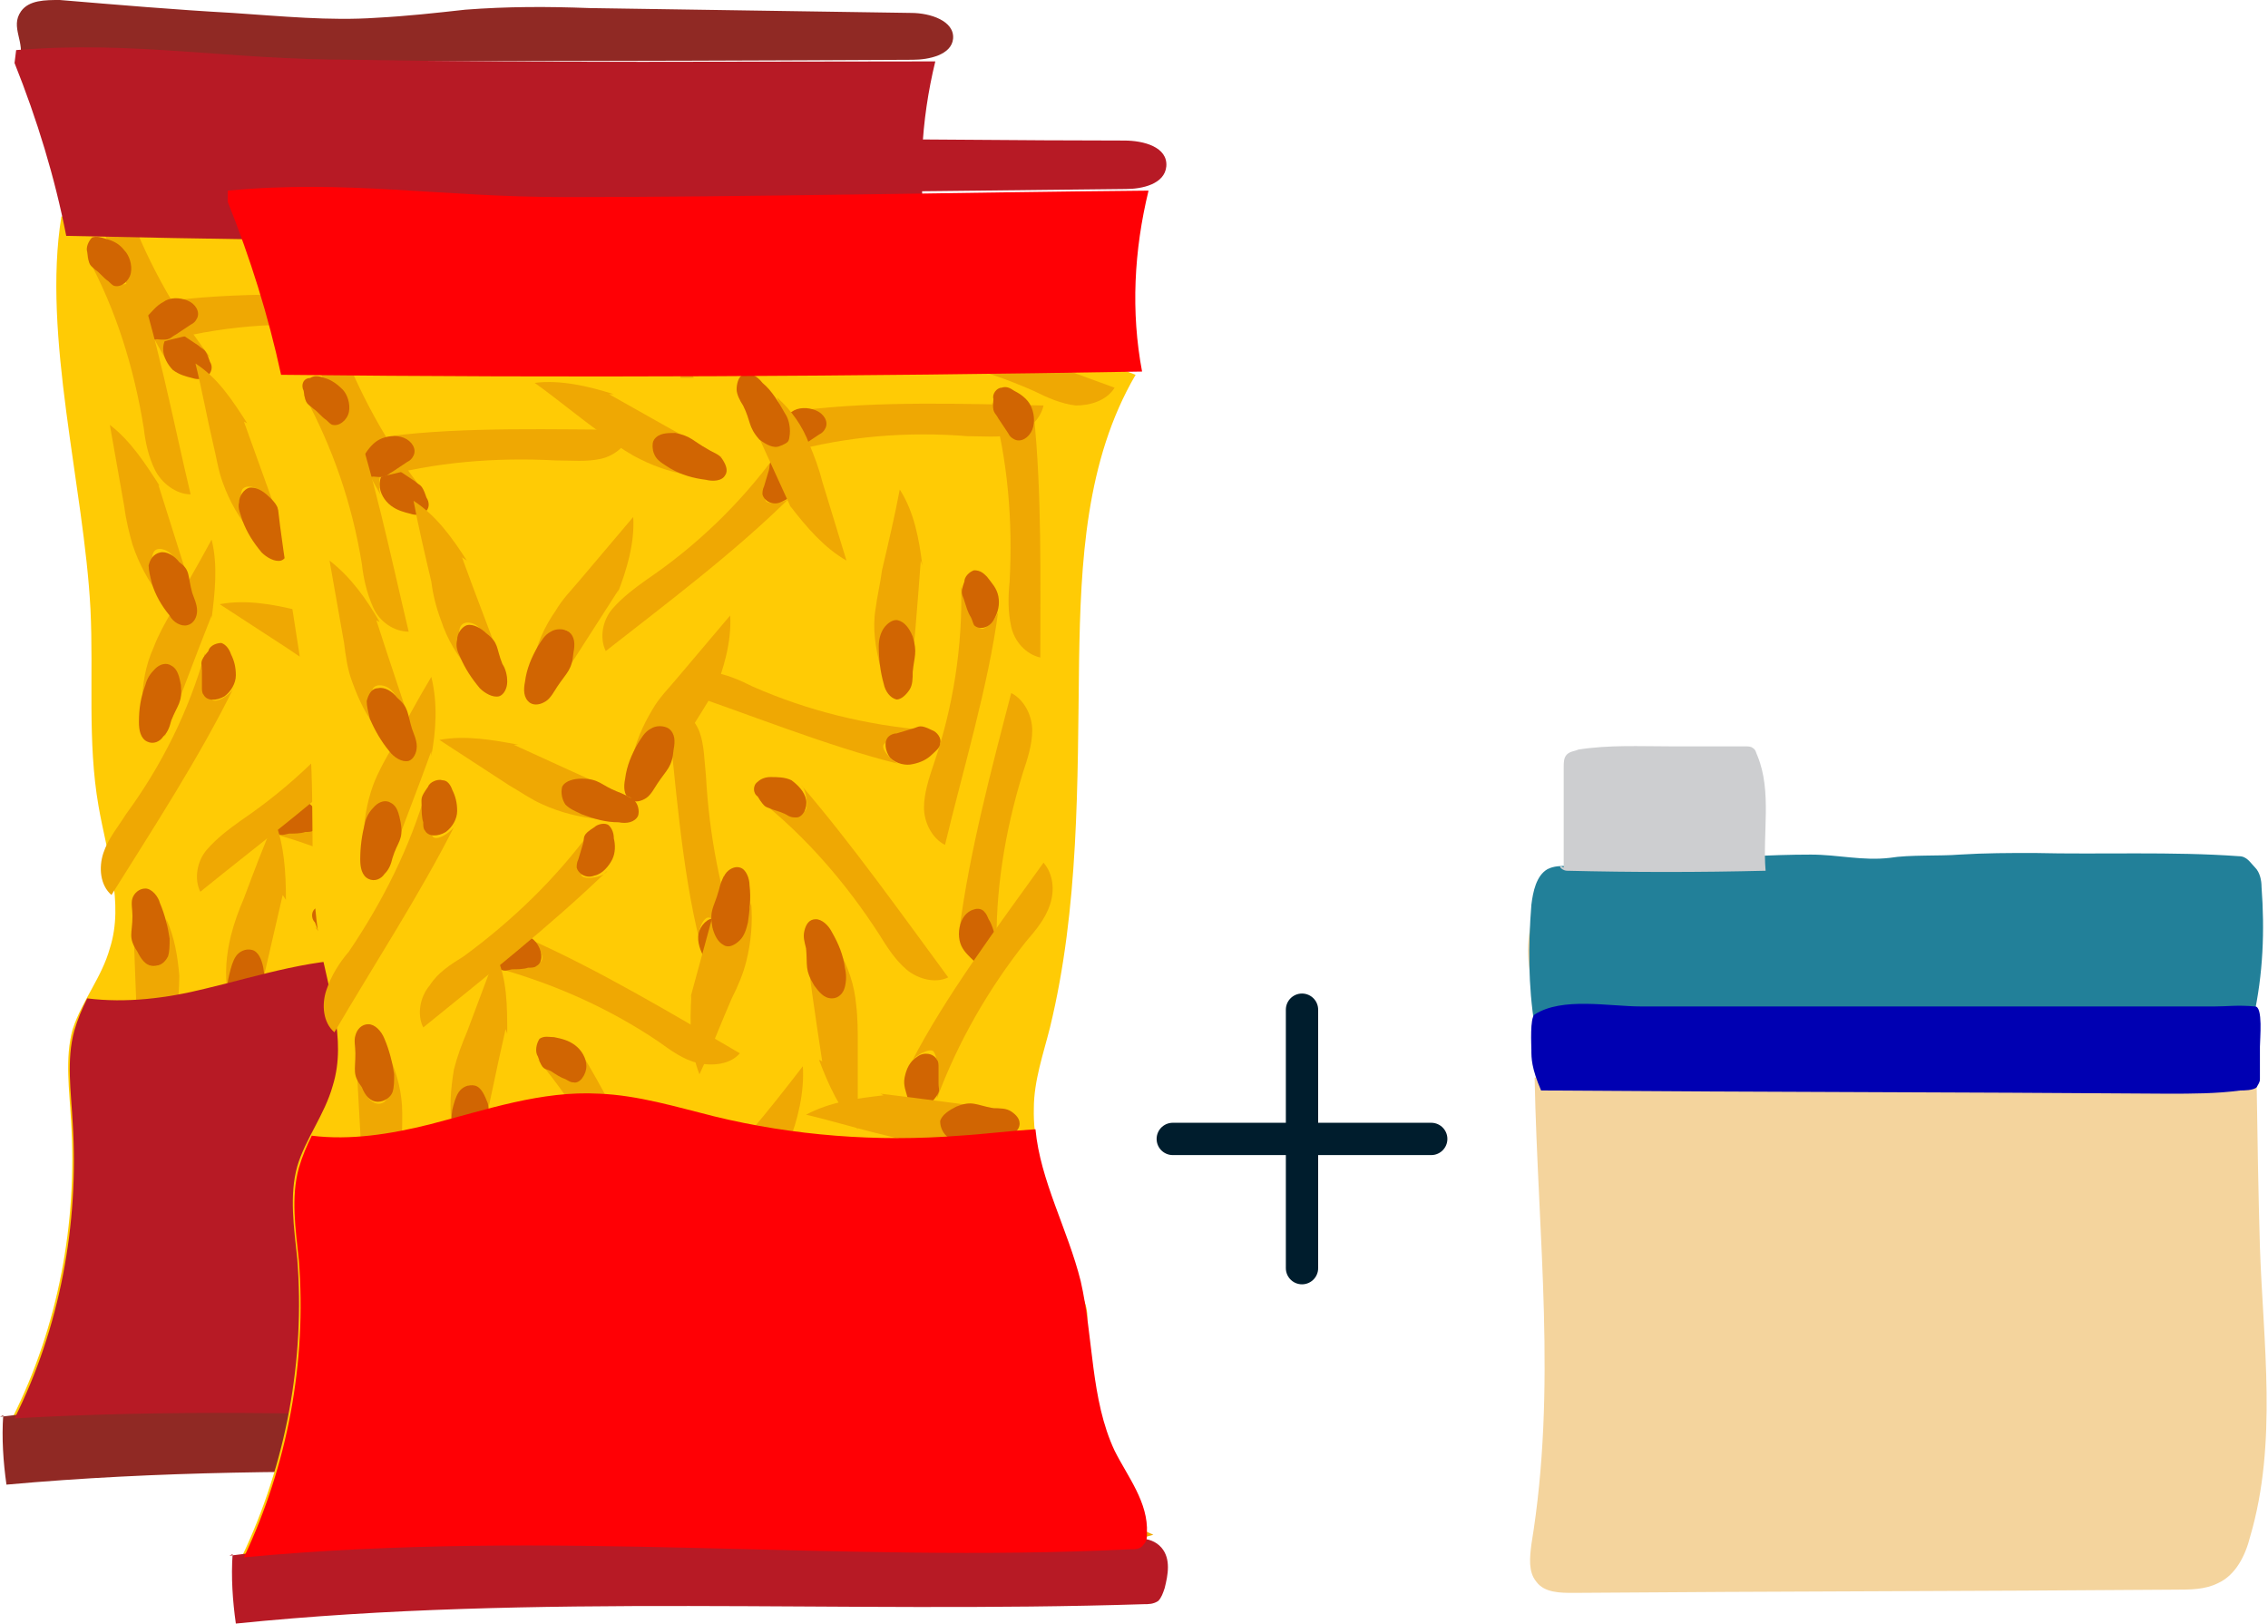 <?xml version="1.0" encoding="utf-8"?>
<!-- Generator: Adobe Illustrator 18.1.0, SVG Export Plug-In . SVG Version: 6.00 Build 0)  -->
<svg version="1.1" id="Layer_1" xmlns="http://www.w3.org/2000/svg" xmlns:xlink="http://www.w3.org/1999/xlink" x="0px" y="0px"
	 viewBox="0 0 140.4 100.5" style="enable-background:new 0 0 140.4 100.5;" xml:space="preserve">
<style type="text/css">
	.st0{fill:#FFFFFF;}
	.st1{fill:#0071FC;}
	.st2{fill:none;stroke:#001D2D;stroke-width:2;stroke-linecap:round;stroke-linejoin:round;stroke-miterlimit:10;}
	.st3{fill:#F4D49D;}
	.st4{fill:#44612D;}
	.st5{fill:#9BC53D;}
	.st6{fill:#CDCED0;}
	.st7{fill:#E7E9E6;}
	.st8{fill:#C9A877;}
	.st9{fill:#D2A12A;}
	.st10{fill:#EEA820;}
	.st11{fill:#6E1F3F;}
	.st12{fill:#2AAAE2;}
	.st13{fill:#25809A;}
	.st14{fill:#F48CA3;}
	.st15{fill:#BD294C;}
	.st16{fill:#6B3315;}
	.st17{fill:#ED2024;}
	.st18{fill:#FFCB0B;}
	.st19{fill:#412312;}
	.st20{fill:#282A73;}
	.st21{fill:#228099;}
	.st22{fill:#0000B2;}
	.st23{fill:#FFCB05;}
	.st24{fill:#EFA803;}
	.st25{fill:#D16502;}
	.st26{fill:#902924;}
	.st27{fill:#B71A25;}
	.st28{fill:#FF0005;}
	.st29{fill:#AD8104;}
	.st30{fill:#FFDB9C;}
	.st31{fill:#FFEDD4;}
	.st32{fill:#D3A100;}
	.st33{fill:#006837;}
	.st34{fill:#ED1C24;}
	.st35{fill:#6D6C73;}
	.st36{fill:#BFBEBE;}
	.st37{fill:#FFF5D9;}
	.st38{fill:#FF5005;}
	.st39{fill:#F26636;}
	.st40{fill:#EC2227;}
	.st41{fill:#2C3A96;}
	.st42{fill:#B72027;}
	.st43{fill:#C89754;}
	.st44{fill:#F19121;}
	.st45{fill:#FDEB07;}
	.st46{fill:#FEC045;}
	.st47{fill:#732644;}
	.st48{fill:#BB1E72;}
	.st49{fill:#AD832D;}
	.st50{fill:#08549E;}
	.st51{fill:#416FB6;}
	.st52{fill:#9A3D21;}
	.st53{fill:#BD4D27;}
</style>
<g id="XMLID_636_">
	<g id="שמנת">
		<g id="XMLID_86_">
			<path id="XMLID_208_" class="st3" d="M117.7,66.8c-4.6,0-9.1,0-13.7,0c-2.3,0-4.6,0-6.8,0c-1.5,0-1.8,0.3-2-1.1c-0.1-1,0-2,0-3
				l-0.1-0.3c-0.3-1.6-0.7-3.2-0.4-4.8c0.2-1.6,1.2-3.2,2.7-3.7c0.7-0.3,1.4-0.3,2.2-0.3c11.5-0.2,23-0.4,34.5-0.6
				c1.3,0,2.7,0,3.8,0.8c1,0.8,1.6,2,1.6,3.2c0.2,7.3,0.2,13.4,0.4,20.2c0.2,5.9,1.1,12.1-0.6,17.9c-0.3,1.2-0.9,2.4-2,2.9
				c-0.8,0.4-1.7,0.4-2.6,0.4c-12.4,0.1-24.8,0.1-37.3,0.2c-0.8,0-1.8,0-2.3-0.7c-0.5-0.6-0.4-1.5-0.3-2.3c1.6-9.7,0.4-19,0.2-28.9"
				/>
		</g>
		<g id="XMLID_83_">
			<path id="XMLID_328_" class="st21" d="M94.9,63.2c14.9-0.1,29.8-0.2,44.6-0.2c0.6-2.7,0.7-5.4,0.5-8.1c0-0.4-0.1-0.9-0.4-1.2
				c-0.3-0.3-0.5-0.7-1-0.7c-4.1-0.3-8.6-0.1-12.7-0.2c-1.5,0-3,0-4.6,0.1c-1.2,0.1-3.1,0-4.3,0.2c-1.7,0.2-3.2-0.2-4.9-0.2
				c-5.1,0-9.9,0.7-15,0.7c-0.5,0-0.9,0-1.3,0.2c-0.7,0.4-0.9,1.4-1,2.2c-0.2,2.5-0.2,5,0.2,7.5"/>
		</g>
		<g id="XMLID_80_">
			<path id="XMLID_330_" class="st22" d="M95.4,67.5c12.9,0.1,25.9,0.1,38.8,0.2c1.5,0,3,0,4.5-0.2c0.2,0,0.8,0,1-0.2
				c0.1-0.2,0.2-0.3,0.2-0.5c0-0.7,0-1.2,0-2c0-0.5,0.2-2.5-0.3-2.5c-1.1-0.1-1.7,0-2.5,0c-11.8,0-23.6,0-35.5,0
				c-2,0-4.9-0.6-6.6,0.5c-0.3,0.2-0.2,1.9-0.2,2.2C94.8,65.5,94.8,66.1,95.4,67.5"/>
		</g>
		<g id="XMLID_74_">
			<path id="XMLID_332_" class="st6" d="M96.8,53.7c0-2.1,0-4.1,0-6.2c0-0.3,0-0.6,0.2-0.8c0.2-0.2,0.5-0.2,0.7-0.3
				c1.9-0.3,3.8-0.2,5.7-0.2c1.5,0,3.1,0,4.6,0c0.2,0,0.4,0,0.5,0.1c0.2,0.1,0.2,0.3,0.3,0.5c0.9,2.2,0.3,4.8,0.5,7.1
				c-4.1,0.1-8.2,0.1-12.3,0c-0.2,0-0.5-0.2-0.4-0.3"/>
		</g>
	</g>
	<g id="_x2B__4_">
		<line id="XMLID_68_" class="st2" x1="88.6" y1="70.5" x2="72.6" y2="70.5"/>
		<line id="XMLID_70_" class="st2" x1="80.6" y1="78.5" x2="80.6" y2="62.5"/>
	</g>
	<g id="XMLID_1337_">
		<g id="XMLID_11481_">
			<path id="XMLID_11812_" class="st23" d="M3.8,13.4c-1.2,7.4,1.4,16.7,1.8,24.3c0.2,4.1-0.2,8.2,0.5,12.2c0.5,2.9,1.6,6,0.7,8.8
				c-0.5,1.8-1.7,3.2-2.3,5c-0.5,1.8-0.2,3.8-0.1,5.7c0.4,6.3-0.8,12.7-3.6,18.3c18.1-3,36.6,0.9,54.9,0.1c0.3,0,0.6,0,0.8-0.3
				c0.2-0.2,0.2-0.4,0.2-0.7c0.1-1.8-1.1-3.4-1.9-5.1c-1.5-3.3-1.2-7-2-10.5c-0.8-3.6-2.8-7-2.7-10.6c0.1-1.7,0.6-3.4,1-5
				c1.9-7.4,1.9-15.1,2.1-22.7c0.2-6.1,0.5-12.4,3.7-17.7c-6.6-2.8-11.7-0.2-17.8-0.6c-4-0.2-8.4,0.7-12.3,0.2
				c-7.7-0.8-14-2.7-21.6-1.5"/>
			<g id="XMLID_11482_">
				<g id="XMLID_11805_">
					<path id="XMLID_11809_" class="st24" d="M51.3,17.1c-0.2,0.9-1.1,1.5-2,1.8c-0.9,0.2-1.8,0.1-2.8,0c-3.7-0.3-7.5,0-11.1,0.9
						c0.5-0.3,1-0.6,1.5-1c0.3-0.2,0.7-0.4,0.8-0.8c0.1-0.4-1-0.9-1.4-0.8C41,16.7,46.6,17,51.3,17.1"/>
					<path id="XMLID_11806_" class="st25" d="M35.2,19.7c0.9,0.1,0.8,0,1.2-0.3c0.3-0.2,0.6-0.4,0.9-0.6c0.2-0.1,0.3-0.2,0.4-0.3
						c0.2-0.4-0.1-0.9-0.5-1.1c-0.5-0.2-1.1-0.2-1.5,0c-0.4,0.2-0.7,0.6-1,0.9c-0.2,0.3-0.3,0.5-0.3,0.8
						C34.5,19.4,34.9,19.7,35.2,19.7"/>
				</g>
				<g id="XMLID_11798_">
					<path id="XMLID_11802_" class="st24" d="M6.9,55.4c-0.7-0.6-0.8-1.7-0.5-2.6c0.3-0.9,0.9-1.6,1.4-2.4c2.2-3,3.9-6.4,4.9-10
						c0,0.6,0,1.2,0.1,1.8c0,0.4,0,0.8,0.3,1.1s1.3-0.4,1.4-0.8C12.4,46.8,9.4,51.4,6.9,55.4"/>
					<path id="XMLID_11799_" class="st25" d="M12.9,40.3c-0.6,0.7-0.4,0.7-0.4,1.2c0,0.3,0,0.7,0,1c0,0.2,0,0.4,0.1,0.5
						c0.2,0.4,0.8,0.4,1.3,0.1c0.4-0.3,0.7-0.8,0.7-1.3c0-0.5-0.1-0.9-0.3-1.3c-0.1-0.3-0.3-0.6-0.6-0.7
						C13.5,39.8,13,39.9,12.9,40.3"/>
				</g>
				<g id="XMLID_11791_">
					<path id="XMLID_11795_" class="st24" d="M49,34.9c0.8,0.4,1.3,1.4,1.3,2.3c0,0.9-0.3,1.8-0.6,2.7c-1.2,3.5-1.7,7.3-1.7,11
						c-0.2-0.6-0.4-1.1-0.6-1.7c-0.1-0.4-0.3-0.7-0.6-0.9c-0.3-0.2-1.1,0.8-1.1,1.1C46.3,44.8,47.8,39.5,49,34.9"/>
					<path id="XMLID_11792_" class="st25" d="M47.8,51.1c0.3-0.8,0.1-0.8,0-1.2c-0.1-0.3-0.2-0.7-0.4-1c-0.1-0.2-0.1-0.3-0.2-0.5
						c-0.3-0.3-0.9-0.2-1.2,0.3c-0.3,0.4-0.4,1-0.3,1.5c0.1,0.5,0.4,0.8,0.7,1.2c0.2,0.2,0.4,0.4,0.8,0.4
						C47.4,51.8,47.8,51.5,47.8,51.1"/>
				</g>
				<g id="XMLID_11784_">
					<path id="XMLID_11788_" class="st24" d="M55.7,16.1c-0.5,0.8-1.5,1.1-2.4,1s-1.8-0.5-2.6-0.9c-3.4-1.5-7.1-2.5-10.8-2.8
						c0.6-0.1,1.2-0.3,1.7-0.4c0.4-0.1,0.8-0.2,1-0.5c0.2-0.3-0.6-1.2-1-1.2C46.1,12.4,51.2,14.5,55.7,16.1"/>
					<path id="XMLID_11785_" class="st25" d="M39.6,13.2c0.8,0.4,0.8,0.2,1.2,0.1c0.3-0.1,0.7-0.2,1-0.2c0.2,0,0.4-0.1,0.5-0.2
						c0.3-0.3,0.2-0.9-0.1-1.3c-0.4-0.4-0.9-0.5-1.4-0.4c-0.5,0.1-0.9,0.3-1.2,0.6c-0.2,0.2-0.5,0.4-0.5,0.7
						C39,12.8,39.3,13.2,39.6,13.2"/>
				</g>
				<g id="XMLID_11776_">
					<path id="XMLID_11781_" class="st24" d="M4.1,8.8C5,8.6,5.9,9.1,6.5,9.8s0.9,1.6,1.2,2.5c1.2,3.5,3,6.8,5.3,9.8
						c-0.5-0.3-1-0.6-1.5-1c-0.3-0.2-0.7-0.4-1-0.4s-0.4,1.3-0.2,1.6C7.9,18.3,5.9,13.1,4.1,8.8"/>
					<path id="XMLID_11778_" class="st25" d="M13,22.4c-0.3-0.9-0.4-0.7-0.7-1c-0.3-0.2-0.6-0.4-0.9-0.6c-0.2-0.1-0.3-0.2-0.5-0.2
						c-0.4-0.1-0.8,0.4-0.8,1c0,0.5,0.3,1,0.6,1.3c0.4,0.3,0.8,0.4,1.2,0.5c0.3,0.1,0.6,0.1,0.9-0.1S13.2,22.7,13,22.4"/>
				</g>
				<g id="XMLID_11769_">
					<path id="XMLID_11773_" class="st24" d="M32,57c-0.6,0.7-1.7,0.8-2.6,0.6c-0.9-0.3-1.7-0.8-2.4-1.3c-3.1-2.1-6.5-3.7-10.1-4.7
						c0.6,0,1.2-0.1,1.8-0.1c0.4,0,0.8-0.1,1.1-0.3c0.3-0.3-0.4-1.3-0.8-1.4C23.2,51.7,27.9,54.6,32,57"/>
					<path id="XMLID_11770_" class="st25" d="M16.7,51.3c0.7,0.5,0.7,0.4,1.2,0.3c0.3,0,0.7,0,1-0.1c0.2,0,0.4,0,0.5-0.1
						c0.4-0.2,0.4-0.8,0.1-1.3c-0.3-0.4-0.8-0.7-1.3-0.7c-0.5,0-0.9,0.1-1.3,0.3c-0.3,0.1-0.5,0.3-0.6,0.6
						C16.2,50.8,16.4,51.2,16.7,51.3"/>
				</g>
				<g id="XMLID_11762_">
					<path id="XMLID_11766_" class="st24" d="M18.9,73.8c0.9-0.3,1.9,0.1,2.5,0.8c0.6,0.7,1,1.5,1.4,2.4c1.6,3.4,3.8,6.5,6.4,9.1
						c-0.5-0.3-1.1-0.5-1.6-0.8c-0.3-0.2-0.7-0.3-1.1-0.2c-0.4,0.1-0.3,1.3,0,1.6C23.8,82.8,21.2,77.9,18.9,73.8"/>
					<path id="XMLID_11763_" class="st25" d="M29.3,86.4c-0.4-0.8-0.5-0.7-0.8-0.9c-0.3-0.2-0.6-0.3-0.9-0.5
						c-0.2-0.1-0.3-0.2-0.5-0.2c-0.4,0-0.8,0.5-0.7,1c0,0.5,0.4,1,0.8,1.3c0.4,0.3,0.9,0.3,1.3,0.4c0.3,0,0.6,0,0.9-0.2
						S29.5,86.6,29.3,86.4"/>
				</g>
				<g id="XMLID_11755_">
					<path id="XMLID_11759_" class="st24" d="M50.9,32.8c-0.9-0.2-1.6-1-1.8-1.9S49,29,49.1,28.1c0.3-3.7-0.1-7.5-1-11.1
						c0.3,0.5,0.7,1,1,1.5c0.2,0.3,0.4,0.7,0.8,0.7s0.9-1,0.8-1.4C51.1,22.5,50.9,28.1,50.9,32.8"/>
					<path id="XMLID_11756_" class="st25" d="M48.1,16.7c-0.1,0.9,0.1,0.8,0.3,1.2c0.2,0.3,0.4,0.6,0.6,0.9c0.1,0.2,0.2,0.3,0.4,0.4
						c0.4,0.2,0.9-0.1,1.1-0.6c0.2-0.5,0.2-1.1-0.1-1.5c-0.2-0.4-0.6-0.7-0.9-1C49.2,16,49,15.9,48.7,16
						C48.4,16,48.1,16.4,48.1,16.7"/>
				</g>
				<g id="XMLID_11748_">
					<path id="XMLID_11752_" class="st24" d="M27.7,35.4c0.9,0.1,1.7,0.9,2,1.8s0.3,1.8,0.3,2.8c0.1,3.7,0.8,7.4,2.1,10.9
						c-0.4-0.5-0.8-0.9-1.1-1.4c-0.2-0.3-0.5-0.6-0.9-0.7s-0.8,1.1-0.6,1.4C28.5,45.6,28.2,40.1,27.7,35.4"/>
					<path id="XMLID_11749_" class="st25" d="M32.1,51c0-0.9-0.1-0.8-0.4-1.1c-0.2-0.3-0.4-0.5-0.7-0.8c-0.1-0.1-0.2-0.3-0.4-0.4
						c-0.4-0.2-0.9,0.2-1.1,0.7c-0.2,0.5,0,1.1,0.2,1.5c0.3,0.4,0.6,0.7,1,0.9c0.3,0.1,0.6,0.3,0.9,0.2C32,51.8,32.2,51.4,32.1,51"
						/>
				</g>
				<g id="XMLID_11741_">
					<path id="XMLID_11745_" class="st24" d="M28.7,70.5c-0.9,0.2-1.9-0.3-2.4-1s-0.9-1.6-1.2-2.5c-1.3-3.5-3.2-6.8-5.6-9.6
						c0.5,0.3,1,0.6,1.5,0.9c0.3,0.2,0.7,0.4,1,0.3s0.4-1.3,0.1-1.6C24.6,61.1,26.7,66.2,28.7,70.5"/>
					<path id="XMLID_11742_" class="st25" d="M19.5,57.1c0.3,0.9,0.4,0.7,0.8,1c0.3,0.2,0.6,0.4,0.9,0.6c0.2,0.1,0.3,0.2,0.5,0.2
						c0.4,0.1,0.8-0.4,0.8-1c0-0.5-0.3-1-0.7-1.3c-0.4-0.3-0.8-0.4-1.3-0.5c-0.3,0-0.6-0.1-0.9,0.1C19.3,56.3,19.2,56.8,19.5,57.1"
						/>
				</g>
				<g id="XMLID_11734_">
					<path id="XMLID_11738_" class="st24" d="M25.7,18.3c-0.2,0.9-1,1.6-1.9,1.8c-0.9,0.2-1.8,0.1-2.8,0.1c-3.7-0.3-7.5,0-11.1,1
						c0.5-0.3,1-0.7,1.5-1c0.3-0.2,0.7-0.4,0.7-0.8s-1-0.9-1.4-0.8C15.5,18,21,18.3,25.7,18.3"/>
					<path id="XMLID_11735_" class="st25" d="M9.7,21c0.9,0.1,0.8-0.1,1.2-0.3c0.3-0.2,0.6-0.4,0.9-0.6c0.2-0.1,0.3-0.2,0.4-0.4
						c0.2-0.4-0.1-0.9-0.6-1.1c-0.5-0.2-1.1-0.2-1.5,0.1c-0.4,0.2-0.7,0.6-1,0.9c-0.2,0.3-0.3,0.5-0.3,0.8C9,20.8,9.3,21.1,9.7,21"
						/>
				</g>
				<g id="XMLID_11727_">
					<path id="XMLID_11731_" class="st24" d="M24,32.1c-0.4-0.8-0.1-1.9,0.4-2.6s1.4-1.2,2.1-1.8c3.1-2.1,5.8-4.7,8.1-7.6
						c-0.2,0.6-0.4,1.1-0.6,1.7c-0.1,0.4-0.2,0.8-0.1,1.1c0.1,0.3,1.4,0.1,1.6-0.2C32.2,25.9,27.7,29.2,24,32.1"/>
					<path id="XMLID_11728_" class="st25" d="M34.9,20c-0.8,0.5-0.6,0.6-0.8,1c-0.1,0.3-0.2,0.7-0.3,1c-0.1,0.2-0.1,0.4-0.1,0.5
						c0,0.4,0.6,0.7,1.1,0.5c0.5-0.1,0.9-0.5,1.1-1c0.2-0.4,0.2-0.9,0.2-1.3c0-0.3-0.1-0.6-0.3-0.8C35.6,19.7,35.1,19.7,34.9,20"/>
				</g>
				<g id="XMLID_11720_">
					<path id="XMLID_11724_" class="st24" d="M40.4,76.6c-0.1,0.9-0.9,1.7-1.7,2c-0.9,0.3-1.8,0.3-2.8,0.4
						c-3.7,0.1-7.4,0.9-10.9,2.2c0.5-0.4,0.9-0.8,1.4-1.1c0.3-0.2,0.6-0.5,0.7-0.9c0.1-0.4-1.1-0.8-1.4-0.6
						C30.2,77.4,35.7,77,40.4,76.6"/>
					<path id="XMLID_11721_" class="st25" d="M24.8,81.1c0.9,0,0.8-0.1,1.1-0.4c0.3-0.2,0.5-0.4,0.8-0.7c0.1-0.1,0.3-0.2,0.4-0.4
						c0.2-0.4-0.2-0.9-0.7-1.1c-0.5-0.2-1.1,0-1.5,0.2c-0.4,0.3-0.6,0.6-0.9,1c-0.1,0.3-0.3,0.6-0.2,0.9
						C24,80.9,24.5,81.2,24.8,81.1"/>
				</g>
				<g id="XMLID_11713_">
					<path id="XMLID_11717_" class="st24" d="M32.3,64.7c0.7-0.6,1.8-0.6,2.6-0.2c0.8,0.4,1.5,1.1,2.2,1.7c2.7,2.5,5.9,4.6,9.3,6.1
						c-0.6-0.1-1.2-0.1-1.8-0.2c-0.4,0-0.8-0.1-1.1,0.2c-0.3,0.2,0.2,1.3,0.6,1.5C40.1,71.3,36,67.7,32.3,64.7"/>
					<path id="XMLID_11714_" class="st25" d="M46.5,72.6c-0.6-0.6-0.7-0.5-1.1-0.5c-0.3,0-0.7-0.1-1-0.1c-0.2,0-0.4,0-0.5,0
						c-0.4,0.1-0.5,0.8-0.3,1.2s0.7,0.8,1.2,0.9c0.5,0.1,0.9,0,1.3-0.1c0.3-0.1,0.6-0.2,0.7-0.5S46.9,72.7,46.5,72.6"/>
				</g>
				<g id="XMLID_11706_">
					<path id="XMLID_11710_" class="st24" d="M50.9,45.5c0.6,0.7,0.7,1.8,0.3,2.6c-0.3,0.9-1,1.6-1.6,2.3c-2.4,2.9-4.3,6.1-5.6,9.6
						c0-0.6,0-1.2,0.1-1.8c0-0.4,0-0.8-0.2-1.1c-0.2-0.3-1.3,0.3-1.4,0.7C44.8,53.7,48.1,49.3,50.9,45.5"/>
					<path id="XMLID_11707_" class="st25" d="M43.8,60.1c0.6-0.7,0.4-0.7,0.5-1.1c0-0.3,0-0.7,0-1c0-0.2,0-0.4-0.1-0.5
						C44.1,57,43.5,57,43,57.2c-0.5,0.3-0.7,0.8-0.8,1.2c-0.1,0.5,0.1,0.9,0.2,1.3c0.1,0.3,0.3,0.6,0.5,0.7
						C43.3,60.6,43.7,60.5,43.8,60.1"/>
				</g>
				<g id="XMLID_11699_">
					<path id="XMLID_11703_" class="st24" d="M44.8,44.2c-0.8-0.4-1.2-1.4-1.2-2.3c0-0.9,0.3-1.8,0.6-2.7c1.2-3.5,1.8-7.2,1.9-11
						c0.2,0.6,0.4,1.1,0.6,1.7c0.1,0.4,0.3,0.7,0.6,0.9c0.3,0.2,1.1-0.8,1.1-1.1C47.6,34.4,46,39.7,44.8,44.2"/>
					<path id="XMLID_11700_" class="st25" d="M46.2,28c-0.3,0.8-0.2,0.8,0,1.2c0.1,0.3,0.2,0.7,0.3,1c0.1,0.2,0.1,0.4,0.2,0.5
						c0.3,0.3,0.9,0.2,1.2-0.2s0.4-1,0.3-1.5c-0.1-0.5-0.4-0.8-0.7-1.2c-0.2-0.2-0.4-0.4-0.7-0.5C46.6,27.4,46.2,27.7,46.2,28"/>
				</g>
				<g id="XMLID_11692_">
					<path id="XMLID_11696_" class="st24" d="M52.2,71.5c0.8,0.5,1.1,1.5,1.1,2.4c-0.1,0.9-0.5,1.8-0.8,2.6
						c-1.4,3.4-2.3,7.1-2.6,10.8c-0.2-0.6-0.3-1.1-0.5-1.7c-0.1-0.4-0.2-0.8-0.5-1c-0.3-0.2-1.2,0.7-1.2,1
						C48.7,81.1,50.7,75.9,52.2,71.5"/>
					<path id="XMLID_11693_" class="st25" d="M49.7,87.5c0.4-0.8,0.2-0.8,0.1-1.2c-0.1-0.3-0.2-0.7-0.3-1c0-0.2-0.1-0.4-0.2-0.5
						c-0.3-0.3-0.9-0.2-1.3,0.2s-0.5,1-0.4,1.4c0.1,0.5,0.3,0.9,0.6,1.2c0.2,0.2,0.4,0.5,0.7,0.5C49.3,88.2,49.7,87.9,49.7,87.5"/>
				</g>
				<g id="XMLID_11685_">
					<path id="XMLID_11689_" class="st24" d="M11.8,30.6c-0.9,0-1.8-0.7-2.2-1.5S9,27.4,8.9,26.5c-0.6-3.7-1.7-7.3-3.5-10.6
						c0.4,0.4,0.9,0.8,1.3,1.2c0.3,0.3,0.6,0.5,1,0.5c0.4,0,0.7-1.2,0.4-1.5C9.7,20.6,10.7,26,11.8,30.6"/>
					<path id="XMLID_11686_" class="st25" d="M5.4,15.6c0.1,0.9,0.2,0.8,0.5,1.1c0.3,0.2,0.5,0.5,0.8,0.7c0.1,0.1,0.3,0.3,0.4,0.3
						c0.4,0.1,0.9-0.3,1-0.8c0.1-0.5-0.1-1.1-0.4-1.4c-0.3-0.4-0.7-0.6-1.1-0.7c-0.3-0.1-0.6-0.2-0.9-0.1
						C5.5,14.9,5.3,15.3,5.4,15.6"/>
				</g>
				<g id="XMLID_11678_">
					<path id="XMLID_11682_" class="st24" d="M43.6,60.6c0.9-0.2,1.9,0.3,2.4,1c0.6,0.7,0.9,1.6,1.2,2.5c1.3,3.5,3.1,6.8,5.5,9.7
						c-0.5-0.3-1-0.6-1.5-0.9c-0.3-0.2-0.7-0.4-1-0.3s-0.4,1.3-0.1,1.6C47.6,70.1,45.5,64.9,43.6,60.6"/>
					<path id="XMLID_11679_" class="st25" d="M52.7,74.1c-0.3-0.9-0.4-0.7-0.7-1c-0.3-0.2-0.6-0.4-0.9-0.6c-0.2-0.1-0.3-0.2-0.5-0.2
						c-0.4-0.1-0.8,0.4-0.8,1c0,0.5,0.3,1,0.7,1.3c0.4,0.3,0.8,0.4,1.2,0.5c0.3,0,0.6,0.1,0.9-0.1C52.8,74.9,52.9,74.4,52.7,74.1"/>
				</g>
				<g id="XMLID_11671_">
					<path id="XMLID_11675_" class="st24" d="M12.4,55.2c-0.4-0.8-0.2-1.9,0.4-2.6s1.4-1.3,2.1-1.8c3.1-2.1,5.8-4.7,8-7.7
						c-0.2,0.6-0.4,1.1-0.5,1.7c-0.1,0.4-0.2,0.8-0.1,1.1s1.4,0.1,1.6-0.3C20.5,48.9,16.1,52.2,12.4,55.2"/>
					<path id="XMLID_11672_" class="st25" d="M23.2,42.9c-0.8,0.5-0.6,0.6-0.7,1c-0.1,0.3-0.2,0.7-0.3,1c-0.1,0.2-0.1,0.4-0.1,0.5
						c0.1,0.4,0.6,0.7,1.1,0.5c0.5-0.1,0.9-0.5,1.1-1s0.2-0.9,0.2-1.3c0-0.3-0.1-0.6-0.3-0.8C23.9,42.7,23.4,42.7,23.2,42.9"/>
				</g>
				<g id="XMLID_11664_">
					<path id="XMLID_11668_" class="st24" d="M44.9,52.5c-0.8,0.4-1.9,0.1-2.6-0.5c-0.7-0.6-1.2-1.4-1.7-2.2c-2-3.2-4.4-6-7.3-8.4
						c0.6,0.2,1.1,0.4,1.7,0.6c0.4,0.1,0.7,0.3,1.1,0.1c0.4-0.1,0.1-1.4-0.2-1.6C39.1,44.1,42.2,48.7,44.9,52.5"/>
					<path id="XMLID_11665_" class="st25" d="M33.2,41.2c0.4,0.8,0.5,0.6,0.9,0.8c0.3,0.1,0.7,0.2,1,0.4c0.2,0.1,0.3,0.1,0.5,0.1
						c0.4,0,0.7-0.6,0.6-1.1c-0.1-0.5-0.5-1-0.9-1.2s-0.9-0.2-1.3-0.2c-0.3,0-0.6,0.1-0.8,0.3C33,40.4,33,40.9,33.2,41.2"/>
				</g>
				<g id="XMLID_11657_">
					<path id="XMLID_11661_" class="st24" d="M30.7,63.9c0.8,0.4,1.2,1.4,1.2,2.4c0,0.9-0.4,1.8-0.7,2.7c-1.3,3.5-2.1,7.2-2.2,10.9
						c-0.2-0.6-0.3-1.1-0.5-1.7c-0.1-0.4-0.2-0.8-0.6-0.9c-0.3-0.2-1.2,0.7-1.1,1.1C27.6,73.7,29.3,68.4,30.7,63.9"/>
					<path id="XMLID_11658_" class="st25" d="M28.8,80.1c0.4-0.8,0.2-0.8,0.1-1.2c-0.1-0.3-0.2-0.7-0.3-1c-0.1-0.2-0.1-0.4-0.2-0.5
						c-0.3-0.3-0.9-0.2-1.2,0.2s-0.4,1-0.4,1.4c0.1,0.5,0.3,0.8,0.6,1.2c0.2,0.2,0.4,0.5,0.7,0.5C28.4,80.7,28.8,80.4,28.8,80.1"/>
				</g>
				<g id="XMLID_11650_">
					<path id="XMLID_11654_" class="st24" d="M28.1,34.3c0.5-0.8,1.5-1.1,2.4-1c0.9,0.1,1.8,0.5,2.6,0.9c3.4,1.5,7,2.5,10.8,2.8
						c-0.6,0.1-1.2,0.3-1.7,0.4c-0.4,0.1-0.8,0.2-1,0.5c-0.2,0.3,0.6,1.2,1,1.2C37.6,38,32.5,36,28.1,34.3"/>
					<path id="XMLID_11651_" class="st25" d="M44.1,37.2c-0.8-0.4-0.8-0.2-1.2-0.1c-0.3,0.1-0.7,0.2-1,0.2c-0.2,0-0.4,0.1-0.5,0.2
						c-0.3,0.3-0.2,0.9,0.1,1.3s0.9,0.5,1.4,0.4s0.9-0.3,1.2-0.6c0.2-0.2,0.5-0.4,0.5-0.7C44.7,37.6,44.4,37.2,44.1,37.2"/>
				</g>
				<g id="XMLID_11643_">
					<path id="XMLID_11647_" class="st24" d="M35.6,23.3c-1.1-2.4-2.2-4.9-3.2-7.3c0.9,0.8,1,2.3,1.9,3.1c0.3,0.3,0.9,0.4,1.1,0
						c0.1-0.2,0.1-0.5,0-0.7c-0.2-0.7-0.4-1.3-0.7-2c0.8,0.8,1.5,1.9,2,3c0.3,0.8,0.6,1.5,0.8,2.3c0.5,1.7,0.9,3.3,1.4,5
						c-1.4-0.8-2.5-2.2-3.5-3.5"/>
					<path id="XMLID_11644_" class="st25" d="M32.7,16.9c-0.2-0.3-0.3-0.7-0.4-1s0.1-0.8,0.5-0.9c0.4-0.2,0.9,0.1,1.2,0.5
						c0.6,0.5,1,1.2,1.3,1.9c0.2,0.4,0.3,0.7,0.3,1.1c0,0.4-0.2,0.8-0.6,0.9c-0.4,0.1-0.9-0.1-1.3-0.4C33,18.2,33.1,17.9,32.7,16.9"
						/>
				</g>
				<g id="XMLID_11636_">
					<path id="XMLID_11640_" class="st24" d="M38.9,76.5c1.3,2.3,2.6,4.7,3.9,7c-1-0.7-1.2-2.2-2.2-2.9c-0.4-0.2-1-0.3-1.1,0.1
						c-0.1,0.2,0,0.5,0.1,0.7c0.3,0.7,0.6,1.3,0.9,1.9c-0.9-0.8-1.7-1.7-2.3-2.8c-0.4-0.7-0.7-1.5-1-2.2c-0.6-1.6-1.2-3.2-1.9-4.8
						c1.5,0.7,2.7,1.9,3.8,3.2"/>
					<path id="XMLID_11637_" class="st25" d="M42.4,82.6c0.2,0.3,0.4,0.6,0.5,1c0.1,0.4-0.1,0.8-0.4,0.9c-0.4,0.2-0.9-0.1-1.2-0.4
						c-0.6-0.5-1.1-1.1-1.5-1.7c-0.2-0.3-0.4-0.7-0.4-1.1c0-0.4,0.2-0.8,0.5-0.9c0.4-0.2,0.9,0.1,1.3,0.3
						C42,81.3,41.9,81.6,42.4,82.6"/>
				</g>
				<g id="XMLID_11629_">
					<path id="XMLID_11633_" class="st24" d="M30.9,34.3c-1.4,2.2-2.9,4.5-4.3,6.7c0.2-1.2,1.4-2.1,1.5-3.3c0-0.4-0.2-1-0.6-0.9
						c-0.2,0-0.4,0.2-0.6,0.4c-0.5,0.5-0.9,1.1-1.2,1.7c0.2-1.2,0.7-2.3,1.4-3.3c0.5-0.7,1-1.3,1.5-1.9c1.1-1.3,2.2-2.6,3.4-3.9
						c0.1,1.6-0.4,3.3-1,4.8"/>
					<path id="XMLID_11630_" class="st25" d="M27.1,40.2c-0.2,0.3-0.4,0.7-0.7,0.9c-0.3,0.2-0.7,0.3-1,0.1c-0.4-0.3-0.4-0.8-0.3-1.3
						c0.1-0.8,0.4-1.5,0.8-2.2c0.2-0.3,0.4-0.7,0.8-0.9c0.3-0.2,0.8-0.2,1.1,0c0.4,0.3,0.4,0.8,0.3,1.3C28,39.3,27.7,39.3,27.1,40.2
						"/>
				</g>
				<g id="XMLID_11622_">
					<path id="XMLID_11626_" class="st24" d="M10.9,67.9c1.7,2,3.5,4,5.2,6.1c-1.1-0.5-1.6-2-2.7-2.4c-0.4-0.2-1-0.1-1.1,0.4
						c-0.1,0.2,0.1,0.5,0.2,0.7c0.4,0.6,0.8,1.1,1.3,1.7c-1.1-0.6-2-1.3-2.8-2.3c-0.5-0.6-1-1.3-1.4-2c-0.9-1.4-1.9-2.9-2.8-4.3
						c1.6,0.4,3,1.3,4.3,2.3"/>
					<path id="XMLID_11623_" class="st25" d="M15.5,73.2c0.3,0.3,0.5,0.5,0.7,0.9c0.1,0.3,0.1,0.8-0.2,1c-0.3,0.3-0.9,0.1-1.3-0.1
						c-0.7-0.4-1.3-0.8-1.8-1.4c-0.3-0.3-0.5-0.6-0.6-1s0-0.8,0.3-1c0.4-0.3,0.9-0.1,1.3,0.1C14.9,72.1,14.8,72.4,15.5,73.2"/>
				</g>
				<g id="XMLID_11615_">
					<path id="XMLID_11619_" class="st24" d="M18.2,37.8c2.4,1.1,4.8,2.3,7.2,3.4c-1.2,0-2.2-1.1-3.5-1.1c-0.4,0-0.9,0.3-0.9,0.8
						c0,0.2,0.3,0.4,0.5,0.6c0.6,0.4,1.2,0.7,1.8,1C22.2,42.4,21,42,20,41.5c-0.7-0.4-1.4-0.8-2.1-1.3c-1.4-0.9-2.9-1.9-4.3-2.8
						c1.6-0.3,3.3,0,4.9,0.4"/>
					<path id="XMLID_11616_" class="st25" d="M24.5,40.7c0.3,0.1,0.7,0.3,1,0.5c0.3,0.3,0.4,0.7,0.2,1c-0.2,0.4-0.8,0.5-1.2,0.4
						c-0.8,0-1.5-0.2-2.2-0.5c-0.4-0.2-0.7-0.3-1-0.7c-0.2-0.3-0.3-0.7-0.1-1.1c0.2-0.4,0.8-0.5,1.2-0.5
						C23.5,39.9,23.6,40.3,24.5,40.7"/>
				</g>
				<g id="XMLID_11608_">
					<path id="XMLID_11612_" class="st24" d="M24.4,16.1c2.3,1.3,4.6,2.7,6.9,4c-1.2-0.1-2.1-1.3-3.4-1.4c-0.4,0-1,0.3-0.9,0.7
						c0,0.2,0.2,0.4,0.4,0.6c0.5,0.4,1.1,0.8,1.7,1.2C28,21,26.8,20.6,25.8,20c-0.7-0.4-1.3-0.9-2-1.4c-1.4-1.1-2.7-2.1-4.1-3.2
						c1.6-0.2,3.3,0.3,4.8,0.8"/>
					<path id="XMLID_11609_" class="st25" d="M30.4,19.6c0.3,0.2,0.7,0.3,0.9,0.6s0.4,0.7,0.2,1c-0.2,0.4-0.8,0.4-1.2,0.3
						c-0.8-0.1-1.5-0.4-2.2-0.7c-0.3-0.2-0.7-0.4-0.9-0.7c-0.2-0.3-0.3-0.8-0.1-1.1c0.3-0.4,0.8-0.4,1.3-0.4
						C29.5,18.7,29.5,19.1,30.4,19.6"/>
				</g>
				<g id="XMLID_11601_">
					<path id="XMLID_11605_" class="st24" d="M9.5,81.7c2.2-1.5,4.4-3,6.7-4.4c-0.6,1.1-2.1,1.3-2.7,2.4c-0.2,0.4-0.2,1,0.2,1.1
						c0.2,0.1,0.5,0,0.7-0.1c0.6-0.3,1.2-0.7,1.8-1c-0.7,1-1.6,1.8-2.6,2.5c-0.7,0.4-1.4,0.8-2.2,1.2c-1.5,0.7-3.1,1.5-4.6,2.2
						c0.6-1.5,1.7-2.8,2.9-4"/>
					<path id="XMLID_11602_" class="st25" d="M15.3,77.8c0.3-0.2,0.6-0.5,1-0.6c0.4-0.1,0.8,0,1,0.3c0.2,0.4,0,0.9-0.3,1.3
						c-0.4,0.6-1,1.2-1.6,1.6c-0.3,0.2-0.7,0.4-1,0.5s-0.8-0.1-1-0.4c-0.2-0.4,0-0.9,0.2-1.3C14.1,78.3,14.4,78.4,15.3,77.8"/>
				</g>
				<g id="XMLID_11594_">
					<path id="XMLID_11598_" class="st24" d="M43.1,76.8c1.1-2.4,2.3-4.8,3.4-7.2c0,1.2-1.1,2.2-1.1,3.5c0,0.4,0.3,0.9,0.8,0.9
						c0.2,0,0.4-0.3,0.6-0.5c0.4-0.6,0.7-1.2,1-1.8c-0.1,1.2-0.4,2.4-0.9,3.4c-0.4,0.7-0.8,1.4-1.3,2.1c-0.9,1.4-1.9,2.9-2.8,4.3
						c-0.3-1.6,0-3.3,0.4-4.9"/>
					<path id="XMLID_11595_" class="st25" d="M46.1,70.5c0.1-0.3,0.3-0.7,0.5-1s0.7-0.4,1-0.2c0.4,0.2,0.5,0.8,0.4,1.2
						c0,0.8-0.2,1.5-0.5,2.2c-0.2,0.4-0.3,0.7-0.7,1s-0.7,0.3-1.1,0.1c-0.4-0.2-0.5-0.8-0.5-1.2C45.3,71.5,45.6,71.5,46.1,70.5"/>
				</g>
				<g id="XMLID_11587_">
					<path id="XMLID_11591_" class="st24" d="M13.1,38.1c-1,2.5-1.9,5-2.9,7.5c-0.1-1.2,1-2.3,0.8-3.5c-0.1-0.4-0.4-0.9-0.8-0.8
						c-0.2,0.1-0.4,0.3-0.5,0.5C9.3,42.3,9,43,8.8,43.6c0-1.2,0.2-2.4,0.7-3.5c0.3-0.8,0.7-1.5,1.1-2.2c0.8-1.5,1.7-3,2.5-4.5
						c0.4,1.6,0.2,3.3,0,4.9"/>
					<path id="XMLID_11588_" class="st25" d="M10.6,44.6c-0.1,0.4-0.2,0.7-0.5,1c-0.2,0.3-0.6,0.5-1,0.3c-0.4-0.2-0.5-0.7-0.5-1.2
						c0-0.8,0.1-1.5,0.4-2.3c0.1-0.4,0.3-0.7,0.6-1c0.3-0.3,0.7-0.4,1-0.2c0.4,0.2,0.5,0.7,0.6,1.2C11.3,43.5,11,43.6,10.6,44.6"/>
				</g>
				<g id="XMLID_11580_">
					<path id="XMLID_11584_" class="st24" d="M40.7,59.6c2.6,0.4,5.3,0.7,7.9,1.1c-1.2,0.4-2.5-0.4-3.6,0c-0.4,0.2-0.8,0.6-0.6,1
						c0.1,0.2,0.4,0.3,0.6,0.4c0.7,0.2,1.4,0.3,2.1,0.4c-1.2,0.3-2.4,0.3-3.6,0.1c-0.8-0.1-1.6-0.3-2.4-0.6c-1.7-0.5-3.3-0.9-5-1.4
						c1.5-0.8,3.1-1,4.8-1.1"/>
					<path id="XMLID_11581_" class="st25" d="M47.6,60.6c0.4,0,0.8,0.1,1.1,0.2s0.6,0.5,0.5,0.9c-0.1,0.4-0.6,0.7-1,0.8
						c-0.7,0.2-1.5,0.2-2.3,0.2c-0.4,0-0.8-0.1-1.1-0.3s-0.5-0.6-0.5-1c0.1-0.4,0.6-0.7,1-0.8C46.4,60.1,46.5,60.4,47.6,60.6"/>
				</g>
				<g id="XMLID_11573_">
					<path id="XMLID_11577_" class="st24" d="M35,62.4c-1.4,2.3-2.8,4.5-4.2,6.8c0.1-1.2,1.4-2.1,1.5-3.3c0-0.4-0.2-1-0.7-0.9
						c-0.2,0-0.4,0.2-0.6,0.4c-0.4,0.5-0.9,1.1-1.2,1.7c0.2-1.2,0.7-2.3,1.3-3.3c0.4-0.7,1-1.3,1.5-2c1.1-1.3,2.2-2.6,3.3-4
						c0.1,1.6-0.4,3.3-0.9,4.8"/>
					<path id="XMLID_11574_" class="st25" d="M31.3,68.4c-0.2,0.3-0.4,0.7-0.6,0.9c-0.3,0.2-0.7,0.3-1,0.1c-0.4-0.2-0.4-0.8-0.3-1.3
						c0.1-0.8,0.4-1.5,0.8-2.2c0.2-0.3,0.4-0.7,0.8-0.9c0.3-0.2,0.8-0.3,1.1,0c0.4,0.3,0.4,0.8,0.4,1.3
						C32.2,67.4,31.9,67.4,31.3,68.4"/>
				</g>
				<g id="XMLID_11566_">
					<path id="XMLID_11570_" class="st24" d="M40.8,83.3c2.6,0.3,5.3,0.7,7.9,1c-1.2,0.4-2.5-0.4-3.6,0.1c-0.4,0.2-0.8,0.6-0.6,1
						c0.1,0.2,0.4,0.3,0.6,0.4c0.7,0.2,1.4,0.3,2.1,0.4c-1.2,0.3-2.4,0.4-3.6,0.2c-0.8-0.1-1.6-0.3-2.4-0.5c-1.7-0.4-3.3-0.9-5-1.3
						c1.4-0.8,3.1-1,4.8-1.2"/>
					<path id="XMLID_11567_" class="st25" d="M47.8,84.2c0.4,0,0.8,0,1.1,0.2c0.3,0.2,0.6,0.5,0.5,0.9c-0.1,0.4-0.6,0.7-1,0.8
						c-0.7,0.2-1.5,0.3-2.3,0.2c-0.4,0-0.8-0.1-1.1-0.3s-0.6-0.6-0.5-1c0.1-0.4,0.6-0.7,1-0.9C46.6,83.8,46.7,84,47.8,84.2"/>
				</g>
				<g id="XMLID_11558_">
					<path id="XMLID_11563_" class="st24" d="M9.8,30c0.8,2.5,1.6,5.1,2.4,7.6c-0.8-0.9-0.7-2.4-1.6-3.3c-0.3-0.3-0.9-0.5-1.1-0.1
						c-0.1,0.2-0.1,0.5-0.1,0.7c0.1,0.7,0.3,1.4,0.5,2c-0.7-0.9-1.3-2-1.7-3.2C8,33,7.8,32.2,7.7,31.4c-0.3-1.7-0.6-3.4-0.9-5.1
						c1.3,1,2.2,2.4,3.1,3.8"/>
					<path id="XMLID_11560_" class="st25" d="M11.9,36.7c0.1,0.3,0.3,0.7,0.3,1.1c0,0.4-0.2,0.8-0.6,0.9c-0.4,0.1-0.9-0.2-1.1-0.6
						c-0.5-0.6-0.9-1.3-1.1-2c-0.1-0.4-0.2-0.8-0.2-1.1c0.1-0.4,0.3-0.7,0.7-0.8c0.4-0.1,0.9,0.2,1.2,0.6
						C11.8,35.3,11.6,35.6,11.9,36.7"/>
				</g>
				<g id="XMLID_11550_">
					<path id="XMLID_11555_" class="st24" d="M43.6,26.6c-0.2,2.7-0.5,5.3-0.7,8c-0.4-1.2,0.3-2.5-0.2-3.6c-0.2-0.4-0.6-0.8-1-0.5
						c-0.2,0.1-0.3,0.4-0.4,0.6c-0.2,0.7-0.3,1.4-0.3,2.1c-0.3-1.2-0.4-2.4-0.3-3.6c0.1-0.8,0.3-1.6,0.5-2.4c0.4-1.7,0.8-3.3,1.2-5
						c0.8,1.4,1.1,3.1,1.3,4.7"/>
					<path id="XMLID_11551_" class="st25" d="M42.9,33.6c0,0.4,0,0.8-0.2,1.1c-0.2,0.3-0.5,0.6-0.8,0.6c-0.4-0.1-0.7-0.6-0.8-1
						c-0.2-0.7-0.3-1.5-0.3-2.3c0-0.4,0.1-0.8,0.3-1.1s0.6-0.6,0.9-0.5c0.4,0.1,0.7,0.6,0.9,1C43.3,32.3,43,32.5,42.9,33.6"/>
				</g>
				<g id="XMLID_11543_">
					<path id="XMLID_11547_" class="st24" d="M17.5,55.4c-0.6,2.6-1.2,5.2-1.8,7.8c-0.3-1.2,0.6-2.4,0.3-3.6
						c-0.1-0.4-0.5-0.8-0.9-0.7c-0.2,0.1-0.3,0.3-0.4,0.6c-0.3,0.7-0.5,1.3-0.6,2c-0.2-1.2-0.1-2.4,0.2-3.6c0.2-0.8,0.5-1.6,0.8-2.3
						c0.6-1.6,1.2-3.2,1.9-4.8c0.6,1.5,0.7,3.2,0.7,4.9"/>
					<path id="XMLID_11544_" class="st25" d="M16,62.2c-0.1,0.4-0.1,0.7-0.3,1.1c-0.2,0.3-0.6,0.5-0.9,0.4c-0.4-0.1-0.6-0.6-0.7-1.1
						c-0.1-0.8-0.1-1.5,0.1-2.3c0.1-0.4,0.2-0.8,0.4-1.1c0.2-0.3,0.6-0.5,1-0.4c0.4,0.1,0.6,0.6,0.7,1.1C16.5,61,16.2,61.2,16,62.2"
						/>
				</g>
				<g id="XMLID_11532_">
					<path id="XMLID_11540_" class="st24" d="M52.6,87.6c-2.5-0.8-5.1-1.6-7.6-2.3c1.2-0.2,2.4,0.8,3.6,0.6c0.4-0.1,0.9-0.5,0.7-0.9
						c-0.1-0.2-0.3-0.4-0.6-0.5c-0.6-0.3-1.3-0.5-2-0.7c1.2-0.1,2.4,0.1,3.5,0.4c0.8,0.2,1.5,0.6,2.3,0.9c1.6,0.7,3.1,1.5,4.7,2.2
						c-1.6,0.5-3.3,0.5-4.9,0.3"/>
					<path id="XMLID_11536_" class="st25" d="M45.9,85.5c-0.4-0.1-0.7-0.2-1-0.4c-0.3-0.2-0.5-0.6-0.4-0.9c0.1-0.4,0.7-0.6,1.1-0.6
						c0.8-0.1,1.6,0,2.3,0.2c0.4,0.1,0.8,0.2,1,0.5c0.3,0.3,0.4,0.7,0.3,1c-0.2,0.4-0.7,0.6-1.2,0.7C47,86.2,46.9,85.9,45.9,85.5"/>
				</g>
				<g id="XMLID_11525_">
					<path id="XMLID_11529_" class="st24" d="M37.1,57.5c-0.4-2.6-0.7-5.3-1.1-7.9c0.7,1,0.3,2.5,1,3.5c0.3,0.4,0.8,0.6,1.1,0.3
						c0.2-0.2,0.2-0.4,0.2-0.7c0-0.7,0-1.4-0.1-2.1c0.6,1.1,0.9,2.2,1.1,3.4c0.1,0.8,0.1,1.6,0.1,2.5c0,1.7,0,3.4,0,5.2
						c-1.1-1.2-1.8-2.8-2.3-4.3"/>
					<path id="XMLID_11526_" class="st25" d="M36.2,50.6c-0.1-0.4-0.1-0.7-0.1-1.1c0.1-0.4,0.3-0.7,0.7-0.7c0.4,0,0.8,0.4,1,0.8
						c0.4,0.7,0.6,1.4,0.8,2.2c0.1,0.4,0.1,0.8,0,1.2s-0.4,0.7-0.8,0.7c-0.5,0-0.8-0.4-1.1-0.8C36.1,51.9,36.3,51.7,36.2,50.6"/>
				</g>
				<g id="XMLID_11518_">
					<path id="XMLID_11522_" class="st24" d="M28.9,53.7c0.7-2.6,1.5-5.1,2.2-7.7c0.2,1.2-0.8,2.4-0.5,3.6c0.1,0.4,0.5,0.9,0.9,0.7
						c0.2-0.1,0.4-0.3,0.5-0.6c0.3-0.6,0.5-1.3,0.7-2c0.1,1.2,0,2.4-0.3,3.6c-0.2,0.8-0.6,1.5-0.9,2.3c-0.7,1.6-1.4,3.1-2.1,4.7
						c-0.6-1.6-0.5-3.2-0.4-4.9"/>
					<path id="XMLID_11519_" class="st25" d="M30.8,46.9c0.1-0.4,0.2-0.7,0.4-1s0.6-0.5,0.9-0.4c0.4,0.1,0.6,0.7,0.6,1.1
						c0.1,0.8,0,1.6-0.2,2.3c-0.1,0.4-0.2,0.8-0.5,1s-0.7,0.5-1,0.3c-0.4-0.2-0.6-0.7-0.7-1.1C30.2,48.1,30.5,48,30.8,46.9"/>
				</g>
				<g id="XMLID_11511_">
					<path id="XMLID_11515_" class="st24" d="M8.5,63.8c-0.1-2.7-0.2-5.3-0.3-8c0.6,1.1,0,2.5,0.7,3.6C9,59.7,9.5,60,9.9,59.7
						c0.2-0.2,0.2-0.4,0.3-0.7c0.1-0.7,0.1-1.4,0.1-2.1c0.5,1.1,0.7,2.3,0.8,3.5c0,0.8-0.1,1.6-0.1,2.4c-0.2,1.7-0.3,3.4-0.5,5.1
						c-1-1.3-1.5-2.9-1.9-4.5"/>
					<path id="XMLID_11512_" class="st25" d="M8.2,56.7c0-0.4-0.1-0.8,0-1.1S8.6,55,9,55c0.4,0,0.8,0.5,0.9,0.9
						c0.3,0.7,0.5,1.5,0.6,2.2c0,0.4,0,0.8-0.1,1.1c-0.2,0.4-0.5,0.6-0.9,0.6c-0.5,0-0.8-0.5-1-0.9C7.9,58,8.2,57.8,8.2,56.7"/>
				</g>
				<g id="XMLID_11504_">
					<path id="XMLID_11508_" class="st24" d="M15.1,26.1c0.9,2.5,1.8,5,2.7,7.5c-0.9-0.9-0.8-2.4-1.7-3.2c-0.3-0.3-0.9-0.4-1.1-0.1
						c-0.1,0.2-0.1,0.5,0,0.7c0.1,0.7,0.3,1.4,0.6,2c-0.8-0.9-1.4-2-1.8-3.1c-0.3-0.8-0.4-1.6-0.6-2.4c-0.4-1.7-0.7-3.4-1.1-5
						c1.4,0.9,2.3,2.3,3.2,3.7"/>
					<path id="XMLID_11505_" class="st25" d="M17.6,32.7c0.2,0.3,0.3,0.7,0.3,1.1c0,0.4-0.2,0.8-0.5,0.9c-0.4,0.1-0.9-0.2-1.2-0.5
						c-0.5-0.6-0.9-1.2-1.2-2c-0.1-0.4-0.3-0.7-0.2-1.1c0-0.4,0.3-0.8,0.6-0.9c0.4-0.1,0.9,0.2,1.2,0.5
						C17.4,31.4,17.2,31.7,17.6,32.7"/>
				</g>
				<g id="XMLID_11497_">
					<path id="XMLID_11501_" class="st24" d="M24.8,28.3c-1.5,2.2-2.9,4.5-4.4,6.7c0.2-1.2,1.4-2.1,1.5-3.3c0-0.4-0.2-1-0.6-0.9
						c-0.2,0-0.4,0.2-0.6,0.4c-0.5,0.5-0.9,1.1-1.3,1.7c0.3-1.2,0.7-2.3,1.4-3.3c0.5-0.7,1-1.3,1.5-1.9c1.1-1.3,2.3-2.6,3.4-3.9
						c0.1,1.6-0.5,3.3-1.1,4.8"/>
					<path id="XMLID_11498_" class="st25" d="M21,34.1c-0.2,0.3-0.4,0.7-0.7,0.9s-0.7,0.3-1,0.1c-0.4-0.3-0.4-0.8-0.3-1.3
						c0.2-0.8,0.4-1.5,0.8-2.1c0.2-0.3,0.4-0.7,0.8-0.9c0.3-0.2,0.8-0.2,1.1,0c0.4,0.3,0.4,0.8,0.3,1.3C21.9,33.2,21.6,33.2,21,34.1
						"/>
				</g>
				<g id="XMLID_11490_">
					<path id="XMLID_11494_" class="st24" d="M19.7,73.7c-0.1-2.7-0.3-5.3-0.4-8c0.6,1.1,0.1,2.5,0.7,3.6c0.2,0.4,0.7,0.7,1.1,0.4
						c0.2-0.2,0.2-0.4,0.3-0.7c0.1-0.7,0.1-1.4,0-2.1c0.5,1.1,0.8,2.3,0.8,3.5c0,0.8,0,1.6-0.1,2.5c-0.1,1.7-0.3,3.4-0.4,5.1
						c-1-1.3-1.6-2.9-2-4.5"/>
					<path id="XMLID_11491_" class="st25" d="M19.3,66.7c0-0.4-0.1-0.8,0-1.1c0.1-0.4,0.4-0.7,0.8-0.7c0.4,0,0.8,0.4,1,0.9
						c0.3,0.7,0.5,1.5,0.6,2.2c0,0.4,0,0.8-0.1,1.1c-0.2,0.4-0.5,0.6-0.9,0.6c-0.5,0-0.8-0.4-1-0.9C19.1,67.9,19.4,67.7,19.3,66.7"
						/>
				</g>
				<g id="XMLID_11483_">
					<path id="XMLID_11487_" class="st24" d="M30.8,83.6c2.7,0,5.3,0,8,0c-1.1,0.5-2.5-0.1-3.6,0.5c-0.4,0.2-0.7,0.7-0.4,1.1
						c0.1,0.2,0.4,0.3,0.7,0.3c0.7,0.1,1.4,0.1,2.1,0.1c-1.1,0.4-2.3,0.6-3.5,0.6c-0.8,0-1.6-0.1-2.4-0.2c-1.7-0.2-3.4-0.5-5.1-0.7
						c1.3-1,3-1.4,4.6-1.8"/>
					<path id="XMLID_11484_" class="st25" d="M37.8,83.6c0.4,0,0.8,0,1.1,0.1c0.3,0.1,0.7,0.4,0.6,0.8c0,0.4-0.5,0.7-0.9,0.9
						c-0.7,0.3-1.5,0.4-2.3,0.5c-0.4,0-0.8,0-1.1-0.2c-0.3-0.2-0.6-0.5-0.6-0.9c0-0.5,0.5-0.8,0.9-1C36.6,83.3,36.8,83.5,37.8,83.6"
						/>
				</g>
			</g>
		</g>
		<path id="XMLID_11478_" class="st26" d="M1.2,3.8c0.4-1.2-0.6-2.1,0.1-3.1C1.8,0,2.8,0,3.7,0c3.6,0.3,7.1,0.6,10.7,0.8
			c3,0.2,6,0.5,8.9,0.3C25.2,1,27,0.8,28.8,0.6c2.6-0.2,5.1-0.2,7.7-0.1c6.6,0.1,13.3,0.2,19.9,0.3c1.2,0,2.7,0.5,2.6,1.6
			c-0.1,1-1.5,1.3-2.5,1.3C38.1,3.8,19.6,3.8,1.2,3.8"/>
		<path id="XMLID_11318_" class="st27" d="M0.9,3.9C2.3,7.4,3.4,11,4.1,14.6c17.8,0.4,35.6,0.5,53.3,0.4c-0.6-3.7-0.4-7.5,0.5-11.2
			c-11.4,0-24.8,0.1-36.1-0.1C14,3.7,8.4,2.5,1,3.1"/>
		<path id="XMLID_8218_" class="st26" d="M0.2,87.6c-0.1,1.4,0,2.9,0.2,4.3c18.7-1.7,37.5-0.1,56.2-0.6c0.3,0,0.6,0,0.9-0.2
			c0.2-0.2,0.3-0.5,0.4-0.8c0.2-0.8,0.4-1.8-0.2-2.5c-0.7-0.8-1.9-0.6-3-0.5c-3.4,0.5-6.8-0.3-10.2-0.5c-2.4-0.1-4.8,0.1-7.3,0.2
			C24.8,87.7,12.3,86.2,0,87.7"/>
		<path id="XMLID_1344_" class="st27" d="M54.9,81.9c-1.5-3.3-1.2-7-2-10.5c-0.7-3.2-2.4-6.2-2.7-9.4c-1.6,0.1-3.1,0.2-4.7,0.3
			c-5.1,0.4-10.3-0.1-15.2-1.4c-2.4-0.6-4.7-1.4-7.1-1.5c-3.6-0.2-7.1,1-10.5,1.8c-2.4,0.6-4.9,0.9-7.3,0.6c-0.3,0.6-0.6,1.3-0.8,2
			c-0.5,1.8-0.2,3.8-0.1,5.7c0.4,6.3-0.8,12.7-3.6,18.3c19-1.1,36.6,0.9,54.9,0.1c0.3,0,0.6,0,0.8-0.3c0.2-0.2,0.2-0.4,0.2-0.7
			C56.9,85.1,55.7,83.5,54.9,81.9z"/>
	</g>
	<g id="XMLID_65_">
		<g id="XMLID_71_">
			<path id="XMLID_8786_" class="st23" d="M17.1,22c-1.1,7.5,1.6,16.7,2.1,24.2c0.3,4.1-0.1,8.2,0.6,12.2c0.5,2.9,1.7,5.9,0.8,8.8
				c-0.5,1.8-1.7,3.3-2.2,5c-0.5,1.8-0.2,3.8,0,5.7c0.5,6.3-0.7,12.7-3.4,18.4c18-3.2,36.6,0.4,54.9-0.5c0.3,0,0.6,0,0.8-0.3
				c0.2-0.2,0.2-0.4,0.2-0.7c0.1-1.8-1.2-3.4-2-5.1c-1.5-3.2-1.3-7-2.1-10.5c-0.9-3.6-2.9-6.9-2.8-10.6c0-1.7,0.6-3.4,1-5
				c1.8-7.4,1.7-15.1,1.8-22.7c0.1-6.1,0.4-12.4,3.5-17.7c-6.7-2.7-11.7-0.1-17.8-0.3c-4-0.2-8.3,0.8-12.3,0.4
				c-7.7-0.7-14.1-2.5-21.6-1.3"/>
			<g id="XMLID_1351_">
				<g id="XMLID_8779_">
					<path id="XMLID_8783_" class="st24" d="M64.6,25.1c-0.2,0.9-1,1.6-1.9,1.8s-1.8,0.1-2.8,0.1c-3.7-0.3-7.5,0-11.1,1
						c0.5-0.3,1-0.7,1.5-1c0.3-0.2,0.7-0.4,0.7-0.8c0.1-0.4-1-0.9-1.4-0.8C54.4,24.8,59.9,25,64.6,25.1"/>
					<path id="XMLID_8780_" class="st25" d="M48.6,27.8c0.9,0.1,0.8-0.1,1.2-0.3c0.3-0.2,0.6-0.4,0.9-0.6c0.2-0.1,0.3-0.2,0.4-0.4
						c0.2-0.4-0.1-0.9-0.6-1.1c-0.5-0.2-1.1-0.2-1.5,0.1c-0.4,0.2-0.7,0.6-1,0.9c-0.2,0.3-0.3,0.5-0.3,0.8
						C47.9,27.6,48.2,27.9,48.6,27.8"/>
				</g>
				<g id="XMLID_8772_">
					<path id="XMLID_8776_" class="st24" d="M20.7,63.9c-0.7-0.6-0.8-1.7-0.5-2.6c0.3-0.9,0.8-1.7,1.4-2.4c2.1-3.1,3.8-6.5,4.8-10
						c0,0.6,0.1,1.2,0.1,1.8c0,0.4,0.1,0.8,0.3,1.1c0.3,0.3,1.3-0.4,1.4-0.8C26.1,55.2,23.1,59.8,20.7,63.9"/>
					<path id="XMLID_8773_" class="st25" d="M26.5,48.7c-0.5,0.7-0.4,0.7-0.4,1.2c0,0.3,0,0.7,0.1,1c0,0.2,0,0.4,0.1,0.5
						c0.2,0.4,0.8,0.4,1.3,0.1c0.4-0.3,0.7-0.8,0.7-1.3s-0.1-0.9-0.3-1.3c-0.1-0.3-0.3-0.6-0.6-0.6C27.1,48.2,26.6,48.4,26.5,48.7"
						/>
				</g>
				<g id="XMLID_8758_">
					<path id="XMLID_8763_" class="st24" d="M62.6,42.9c0.8,0.4,1.3,1.4,1.3,2.3c0,0.9-0.3,1.8-0.6,2.7c-1.1,3.6-1.7,7.3-1.6,11
						c-0.2-0.6-0.4-1.1-0.6-1.7c-0.1-0.4-0.3-0.7-0.6-0.9c-0.3-0.2-1.1,0.8-1.1,1.2C60,52.8,61.4,47.5,62.6,42.9"/>
					<path id="XMLID_8759_" class="st25" d="M61.6,59.1c0.3-0.9,0.1-0.8,0-1.2c-0.1-0.3-0.2-0.7-0.4-1c-0.1-0.2-0.1-0.3-0.3-0.5
						c-0.3-0.3-0.9-0.1-1.2,0.3c-0.3,0.4-0.4,1-0.3,1.5c0.1,0.5,0.4,0.8,0.7,1.1c0.2,0.2,0.4,0.4,0.8,0.4
						C61.2,59.8,61.6,59.5,61.6,59.1"/>
				</g>
				<g id="XMLID_8751_">
					<path id="XMLID_8755_" class="st24" d="M69,24c-0.5,0.8-1.5,1.1-2.4,1.1c-0.9-0.1-1.8-0.5-2.6-0.9c-3.4-1.5-7.1-2.4-10.8-2.7
						c0.6-0.1,1.1-0.3,1.7-0.4c0.4-0.1,0.8-0.2,1-0.5c0.2-0.3-0.7-1.2-1-1.2C59.4,20.4,64.6,22.4,69,24"/>
					<path id="XMLID_8752_" class="st25" d="M52.9,21.3c0.8,0.4,0.8,0.2,1.2,0.1c0.3-0.1,0.7-0.2,1-0.3c0.2,0,0.4-0.1,0.5-0.2
						c0.3-0.3,0.2-0.9-0.2-1.3c-0.4-0.4-1-0.5-1.4-0.4c-0.5,0.1-0.9,0.3-1.2,0.6c-0.2,0.2-0.5,0.4-0.5,0.7S52.6,21.3,52.9,21.3"/>
				</g>
				<g id="XMLID_8744_">
					<path id="XMLID_8748_" class="st24" d="M17.3,17.3c0.9-0.2,1.8,0.3,2.4,1c0.6,0.7,0.9,1.6,1.2,2.5c1.3,3.5,3.1,6.8,5.4,9.7
						c-0.5-0.3-1-0.6-1.5-1c-0.3-0.2-0.7-0.4-1-0.4c-0.4,0.1-0.4,1.3-0.2,1.6C21.3,26.7,19.2,21.6,17.3,17.3"/>
					<path id="XMLID_8745_" class="st25" d="M26.4,30.8c-0.3-0.9-0.4-0.7-0.7-1c-0.3-0.2-0.6-0.4-0.9-0.6c-0.2-0.1-0.3-0.2-0.5-0.2
						c-0.4-0.1-0.8,0.4-0.8,1c0,0.5,0.3,1,0.7,1.3c0.4,0.3,0.8,0.4,1.2,0.5c0.3,0.1,0.6,0.1,0.9-0.1S26.6,31.1,26.4,30.8"/>
				</g>
				<g id="XMLID_8736_">
					<path id="XMLID_8740_" class="st24" d="M45.8,65.2c-0.6,0.7-1.7,0.8-2.6,0.6c-0.9-0.2-1.7-0.8-2.4-1.3
						c-3.1-2.1-6.5-3.6-10.1-4.6c0.6,0,1.2-0.1,1.8-0.1c0.4,0,0.8-0.1,1-0.3c0.3-0.3-0.4-1.3-0.8-1.4C37,60,41.7,62.8,45.8,65.2"/>
					<path id="XMLID_8737_" class="st25" d="M30.5,59.7c0.7,0.5,0.7,0.4,1.2,0.3c0.3,0,0.7,0,1-0.1c0.2,0,0.4,0,0.5-0.1
						c0.4-0.2,0.4-0.8,0.1-1.3s-0.8-0.7-1.3-0.7c-0.5,0-0.9,0.1-1.3,0.3c-0.3,0.1-0.5,0.3-0.6,0.6C29.9,59.2,30.1,59.6,30.5,59.7"/>
				</g>
				<g id="XMLID_8729_">
					<path id="XMLID_8733_" class="st24" d="M32.9,82.2c0.9-0.3,1.9,0.1,2.5,0.8c0.7,0.7,1,1.5,1.5,2.4c1.7,3.3,3.8,6.4,6.5,9
						c-0.5-0.3-1.1-0.5-1.6-0.8c-0.3-0.2-0.7-0.3-1.1-0.2c-0.4,0.1-0.3,1.3,0,1.6C37.9,91.1,35.3,86.2,32.9,82.2"/>
					<path id="XMLID_8730_" class="st25" d="M43.5,94.6c-0.4-0.8-0.5-0.7-0.8-0.9c-0.3-0.2-0.6-0.3-0.9-0.5
						c-0.2-0.1-0.3-0.2-0.5-0.2c-0.4,0-0.8,0.5-0.7,1.1c0.1,0.5,0.4,1,0.8,1.2c0.4,0.3,0.9,0.3,1.3,0.4c0.3,0,0.6,0,0.9-0.2
						C43.6,95.3,43.7,94.8,43.5,94.6"/>
				</g>
				<g id="XMLID_8722_">
					<path id="XMLID_8726_" class="st24" d="M64.4,40.7c-0.9-0.2-1.6-1-1.8-1.9c-0.2-0.9-0.2-1.8-0.1-2.8c0.2-3.7-0.1-7.5-1.1-11.1
						c0.3,0.5,0.7,1,1,1.5c0.2,0.3,0.5,0.6,0.8,0.7s0.9-1,0.8-1.4C64.5,30.5,64.4,36,64.4,40.7"/>
					<path id="XMLID_8723_" class="st25" d="M61.5,24.7c-0.1,0.9,0.1,0.8,0.3,1.2c0.2,0.3,0.4,0.6,0.6,0.9c0.1,0.2,0.2,0.3,0.4,0.4
						c0.4,0.2,0.9-0.1,1.1-0.6c0.2-0.5,0.1-1.1-0.1-1.5c-0.2-0.4-0.6-0.7-1-0.9c-0.3-0.2-0.5-0.3-0.8-0.2
						C61.7,24,61.4,24.4,61.5,24.7"/>
				</g>
				<g id="XMLID_8715_">
					<path id="XMLID_8719_" class="st24" d="M41.3,43.6c0.9,0.1,1.7,0.9,2,1.7s0.3,1.8,0.4,2.7c0.2,3.7,0.9,7.4,2.2,10.9
						c-0.4-0.5-0.8-0.9-1.1-1.4c-0.2-0.3-0.5-0.6-0.9-0.7c-0.4-0.1-0.8,1.1-0.6,1.4C42.2,53.8,41.8,48.3,41.3,43.6"/>
					<path id="XMLID_8716_" class="st25" d="M45.9,59.2c0-0.9-0.1-0.8-0.4-1.1c-0.2-0.3-0.5-0.5-0.7-0.8c-0.1-0.1-0.2-0.3-0.4-0.4
						c-0.4-0.2-0.9,0.2-1.1,0.7c-0.2,0.5,0,1.1,0.2,1.5s0.7,0.6,1,0.8c0.3,0.1,0.6,0.3,0.9,0.2C45.7,60,46,59.5,45.9,59.2"/>
				</g>
				<g id="XMLID_8708_">
					<path id="XMLID_8712_" class="st24" d="M42.7,78.7c-0.9,0.2-1.9-0.3-2.5-1c-0.6-0.7-0.9-1.6-1.2-2.5c-1.4-3.5-3.3-6.7-5.7-9.6
						c0.5,0.3,1,0.6,1.5,0.9c0.3,0.2,0.7,0.4,1.1,0.3c0.4-0.1,0.4-1.3,0.1-1.6C38.5,69.3,40.7,74.4,42.7,78.7"/>
					<path id="XMLID_8709_" class="st25" d="M33.3,65.4c0.3,0.9,0.4,0.7,0.8,0.9c0.3,0.2,0.6,0.4,0.9,0.5c0.2,0.1,0.3,0.2,0.5,0.2
						c0.4,0.1,0.8-0.5,0.8-1s-0.3-1-0.7-1.3c-0.4-0.3-0.8-0.4-1.3-0.5c-0.3,0-0.6-0.1-0.9,0.1C33.2,64.6,33.1,65.1,33.3,65.4"/>
				</g>
				<g id="XMLID_8701_">
					<path id="XMLID_8705_" class="st24" d="M39.1,26.6c-0.2,0.9-1,1.6-1.9,1.8c-0.9,0.2-1.8,0.1-2.8,0.1c-3.7-0.2-7.5,0.1-11.1,1.1
						c0.5-0.3,1-0.7,1.5-1c0.3-0.2,0.6-0.5,0.7-0.8c0.1-0.4-1-0.9-1.4-0.8C28.8,26.4,34.4,26.6,39.1,26.6"/>
					<path id="XMLID_8702_" class="st25" d="M23.1,29.5c0.9,0.1,0.8-0.1,1.2-0.3c0.3-0.2,0.6-0.4,0.9-0.6c0.2-0.1,0.3-0.2,0.4-0.4
						c0.2-0.4-0.1-0.9-0.6-1.1s-1.1-0.1-1.5,0.1c-0.4,0.2-0.7,0.6-0.9,0.9c-0.2,0.3-0.3,0.5-0.2,0.8S22.7,29.6,23.1,29.5"/>
				</g>
				<g id="XMLID_8694_">
					<path id="XMLID_8698_" class="st24" d="M37.5,40.3c-0.4-0.8-0.2-1.9,0.4-2.6c0.6-0.7,1.4-1.3,2.1-1.8c3.1-2.1,5.8-4.7,8-7.7
						c-0.2,0.6-0.4,1.1-0.5,1.7c-0.1,0.4-0.2,0.8-0.1,1.1c0.2,0.3,1.4,0.1,1.6-0.3C45.6,34.1,41.2,37.4,37.5,40.3"/>
					<path id="XMLID_8695_" class="st25" d="M48.3,28.1c-0.8,0.5-0.6,0.6-0.7,1c-0.1,0.3-0.2,0.7-0.3,1c-0.1,0.2-0.1,0.4-0.1,0.5
						c0.1,0.4,0.6,0.7,1.1,0.5s0.9-0.5,1.1-1c0.2-0.4,0.2-0.9,0.2-1.3c0-0.3-0.1-0.6-0.3-0.8S48.5,27.8,48.3,28.1"/>
				</g>
				<g id="XMLID_8687_">
					<path id="XMLID_8691_" class="st24" d="M54.5,84.6c-0.1,0.9-0.8,1.7-1.7,2C51.9,87,50.9,87,50,87c-3.7,0.2-7.4,1-10.9,2.3
						c0.5-0.4,0.9-0.8,1.4-1.2c0.3-0.2,0.6-0.5,0.6-0.9c0.1-0.4-1.1-0.8-1.5-0.6C44.3,85.7,49.8,85.2,54.5,84.6"/>
					<path id="XMLID_8688_" class="st25" d="M38.9,89.3c0.9,0,0.8-0.2,1.1-0.4c0.3-0.2,0.5-0.5,0.8-0.7c0.1-0.1,0.3-0.2,0.4-0.4
						c0.2-0.4-0.2-0.9-0.7-1.1s-1.1,0-1.5,0.2c-0.4,0.3-0.6,0.7-0.8,1c-0.1,0.3-0.3,0.6-0.1,0.9S38.6,89.4,38.9,89.3"/>
				</g>
				<g id="XMLID_8680_">
					<path id="XMLID_8684_" class="st24" d="M46.2,72.9c0.7-0.6,1.8-0.6,2.6-0.2c0.9,0.4,1.5,1,2.2,1.7c2.8,2.5,5.9,4.6,9.3,6
						c-0.6,0-1.2-0.1-1.8-0.1c-0.4,0-0.8,0-1.1,0.2c-0.3,0.2,0.2,1.3,0.6,1.5C54.1,79.4,49.9,75.8,46.2,72.9"/>
					<path id="XMLID_8681_" class="st25" d="M60.5,80.6c-0.6-0.6-0.7-0.5-1.1-0.5c-0.3,0-0.7-0.1-1-0.1c-0.2,0-0.4,0-0.5,0
						c-0.4,0.1-0.5,0.8-0.3,1.2s0.7,0.8,1.2,0.9c0.5,0.1,0.9,0,1.3-0.1c0.3-0.1,0.6-0.2,0.7-0.5C61,81.2,60.9,80.7,60.5,80.6"/>
				</g>
				<g id="XMLID_8673_">
					<path id="XMLID_8677_" class="st24" d="M64.6,53.4c0.6,0.7,0.7,1.7,0.4,2.6c-0.3,0.9-0.9,1.6-1.5,2.3c-2.3,2.9-4.2,6.2-5.5,9.7
						c0-0.6,0-1.2,0-1.8c0-0.4,0-0.8-0.2-1.1s-1.3,0.3-1.4,0.7C58.5,61.7,61.8,57.3,64.6,53.4"/>
					<path id="XMLID_8674_" class="st25" d="M57.7,68.2c0.6-0.7,0.4-0.7,0.4-1.1c0-0.3,0-0.7,0-1c0-0.2,0-0.4-0.1-0.5
						c-0.2-0.4-0.8-0.5-1.2-0.2c-0.5,0.3-0.7,0.8-0.8,1.3c-0.1,0.5,0.1,0.9,0.2,1.3c0.1,0.3,0.3,0.6,0.5,0.7S57.6,68.5,57.7,68.2"/>
				</g>
				<g id="XMLID_8666_">
					<path id="XMLID_8670_" class="st24" d="M58.5,52.3c-0.8-0.4-1.3-1.4-1.3-2.3s0.3-1.8,0.6-2.7c1.2-3.5,1.8-7.3,1.7-11
						c0.2,0.6,0.4,1.1,0.6,1.7c0.1,0.4,0.3,0.7,0.6,0.9c0.3,0.2,1.1-0.8,1.1-1.1C61.2,42.4,59.6,47.7,58.5,52.3"/>
					<path id="XMLID_8667_" class="st25" d="M59.7,36c-0.3,0.8-0.1,0.8,0,1.2c0.1,0.3,0.2,0.7,0.4,1c0.1,0.2,0.1,0.3,0.2,0.5
						c0.3,0.3,0.9,0.2,1.2-0.3s0.4-1,0.3-1.5c-0.1-0.5-0.4-0.8-0.7-1.2c-0.2-0.2-0.4-0.4-0.8-0.4C60,35.4,59.7,35.7,59.7,36"/>
				</g>
				<g id="XMLID_8659_">
					<path id="XMLID_8663_" class="st24" d="M66.2,79.4c0.8,0.5,1.2,1.5,1.1,2.4c-0.1,0.9-0.4,1.8-0.8,2.7
						c-1.4,3.4-2.3,7.1-2.5,10.8c-0.2-0.6-0.3-1.1-0.5-1.7c-0.1-0.4-0.2-0.8-0.5-1s-1.2,0.7-1.2,1.1C62.9,89.1,64.7,83.9,66.2,79.4"
						/>
					<path id="XMLID_8660_" class="st25" d="M63.9,95.5c0.4-0.8,0.2-0.8,0.1-1.2c-0.1-0.3-0.2-0.7-0.3-1c0-0.2-0.1-0.4-0.2-0.5
						c-0.3-0.3-0.9-0.2-1.2,0.2c-0.4,0.4-0.5,1-0.4,1.4c0.1,0.5,0.3,0.9,0.6,1.2c0.2,0.2,0.4,0.5,0.7,0.5S63.9,95.9,63.9,95.5"/>
				</g>
				<g id="XMLID_8652_">
					<path id="XMLID_8656_" class="st24" d="M25.3,39.1c-0.9,0-1.8-0.6-2.2-1.5s-0.6-1.8-0.7-2.7c-0.6-3.7-1.8-7.2-3.6-10.5
						c0.4,0.4,0.9,0.8,1.3,1.2c0.3,0.3,0.6,0.5,1,0.5c0.4,0,0.6-1.2,0.4-1.5C23.1,29.1,24.2,34.5,25.3,39.1"/>
					<path id="XMLID_8653_" class="st25" d="M18.8,24.2c0.1,0.9,0.3,0.8,0.6,1.1c0.3,0.2,0.5,0.5,0.8,0.7c0.1,0.1,0.3,0.3,0.4,0.3
						c0.4,0.1,0.9-0.3,1-0.8s-0.1-1.1-0.4-1.4s-0.7-0.6-1.1-0.7c-0.3-0.1-0.6-0.2-0.9,0C18.8,23.4,18.6,23.8,18.8,24.2"/>
				</g>
				<g id="XMLID_8645_">
					<path id="XMLID_8649_" class="st24" d="M57.4,68.7c0.9-0.2,1.9,0.3,2.4,1c0.6,0.7,0.9,1.6,1.2,2.5c1.3,3.5,3.2,6.8,5.6,9.6
						c-0.5-0.3-1-0.6-1.5-0.9c-0.3-0.2-0.7-0.4-1-0.3c-0.4,0.1-0.4,1.3-0.1,1.6C61.5,78.1,59.4,73,57.4,68.7"/>
					<path id="XMLID_8646_" class="st25" d="M66.7,82.1c-0.3-0.9-0.4-0.7-0.8-1c-0.3-0.2-0.6-0.4-0.9-0.5c-0.2-0.1-0.3-0.2-0.5-0.2
						c-0.4-0.1-0.8,0.4-0.8,1s0.3,1,0.7,1.3c0.4,0.3,0.8,0.4,1.3,0.5c0.3,0,0.6,0.1,0.9-0.1C66.8,82.8,66.9,82.3,66.7,82.1"/>
				</g>
				<g id="XMLID_8638_">
					<path id="XMLID_8642_" class="st24" d="M26.2,63.6c-0.4-0.8-0.2-1.9,0.4-2.6c0.5-0.8,1.3-1.3,2.1-1.8c3-2.2,5.7-4.8,7.9-7.8
						c-0.2,0.6-0.3,1.1-0.5,1.7c-0.1,0.4-0.2,0.8-0.1,1.1c0.2,0.3,1.4,0.1,1.6-0.3C34.2,57.2,29.9,60.6,26.2,63.6"/>
					<path id="XMLID_8639_" class="st25" d="M36.8,51.2c-0.8,0.5-0.6,0.6-0.7,1c-0.1,0.3-0.2,0.7-0.3,1c-0.1,0.2-0.1,0.4-0.1,0.5
						c0.1,0.4,0.6,0.7,1.1,0.5c0.5-0.1,0.9-0.6,1.1-1s0.2-0.9,0.1-1.3c0-0.3-0.1-0.6-0.3-0.8S37,51,36.8,51.2"/>
				</g>
				<g id="XMLID_8631_">
					<path id="XMLID_8635_" class="st24" d="M58.7,60.5c-0.8,0.4-1.9,0.1-2.6-0.5c-0.7-0.6-1.2-1.4-1.7-2.2c-2-3.1-4.5-6-7.4-8.3
						c0.6,0.2,1.1,0.4,1.7,0.6c0.4,0.1,0.7,0.3,1.1,0.1c0.3-0.1,0.1-1.4-0.2-1.6C52.7,52.2,55.9,56.7,58.7,60.5"/>
					<path id="XMLID_8632_" class="st25" d="M46.9,49.3c0.5,0.8,0.5,0.6,0.9,0.8c0.3,0.1,0.7,0.2,1,0.4c0.2,0.1,0.3,0.1,0.5,0.1
						c0.4,0,0.7-0.6,0.6-1.1c-0.1-0.5-0.5-0.9-0.9-1.2c-0.4-0.2-0.9-0.2-1.3-0.2c-0.3,0-0.6,0.1-0.8,0.3
						C46.6,48.6,46.6,49.1,46.9,49.3"/>
				</g>
				<g id="XMLID_8624_">
					<path id="XMLID_8628_" class="st24" d="M44.6,72.1c0.8,0.4,1.2,1.4,1.2,2.4s-0.4,1.8-0.7,2.7c-1.3,3.5-2,7.2-2,10.9
						c-0.2-0.6-0.4-1.1-0.5-1.7c-0.1-0.4-0.3-0.7-0.6-0.9c-0.3-0.2-1.1,0.7-1.1,1.1C41.6,81.9,43.3,76.6,44.6,72.1"/>
					<path id="XMLID_8625_" class="st25" d="M42.9,88.3c0.3-0.8,0.2-0.8,0-1.2c-0.1-0.3-0.2-0.7-0.3-1c-0.1-0.2-0.1-0.4-0.2-0.5
						c-0.3-0.3-0.9-0.2-1.2,0.2c-0.3,0.4-0.4,1-0.3,1.4c0.1,0.5,0.4,0.8,0.6,1.2c0.2,0.2,0.4,0.5,0.7,0.5S42.9,88.6,42.9,88.3"/>
				</g>
				<g id="XMLID_8616_">
					<path id="XMLID_8621_" class="st24" d="M41.6,42.6c0.5-0.8,1.5-1.1,2.4-1s1.8,0.5,2.6,0.9c3.4,1.5,7.1,2.4,10.8,2.7
						c-0.6,0.1-1.1,0.3-1.7,0.4c-0.4,0.1-0.8,0.2-1,0.5c-0.2,0.3,0.7,1.2,1,1.2C51.2,46.2,46.1,44.1,41.6,42.6"/>
					<path id="XMLID_8617_" class="st25" d="M57.7,45.2c-0.8-0.4-0.8-0.2-1.2-0.1c-0.3,0.1-0.7,0.2-1,0.3c-0.2,0-0.4,0.1-0.5,0.2
						c-0.3,0.3-0.2,0.9,0.1,1.3c0.4,0.4,1,0.5,1.4,0.4c0.5-0.1,0.9-0.3,1.2-0.6c0.2-0.2,0.5-0.4,0.5-0.7
						C58.3,45.7,58,45.3,57.7,45.2"/>
				</g>
				<g id="XMLID_8609_">
					<path id="XMLID_8613_" class="st24" d="M49,31.5c-1.1-2.4-2.2-4.8-3.3-7.3c0.9,0.8,1,2.3,2,3.1c0.3,0.3,0.9,0.3,1.1,0
						c0.1-0.2,0.1-0.5,0-0.7c-0.2-0.7-0.5-1.3-0.7-2c0.9,0.8,1.6,1.8,2,2.9c0.3,0.7,0.6,1.5,0.8,2.3c0.5,1.6,1,3.3,1.5,4.9
						c-1.4-0.8-2.5-2.1-3.5-3.4"/>
					<path id="XMLID_8610_" class="st25" d="M46,25.1c-0.2-0.3-0.4-0.7-0.4-1s0.1-0.8,0.4-0.9c0.4-0.2,0.9,0.1,1.2,0.5
						c0.6,0.5,1,1.2,1.4,1.9c0.2,0.3,0.3,0.7,0.3,1.1c0,0.4-0.2,0.8-0.6,0.9c-0.4,0.2-0.9-0.1-1.3-0.4C46.3,26.4,46.5,26.1,46,25.1"
						/>
				</g>
				<g id="XMLID_8602_">
					<path id="XMLID_8606_" class="st24" d="M53,84.6c1.3,2.3,2.6,4.6,4,6.9c-1-0.7-1.2-2.2-2.2-2.9c-0.4-0.2-1-0.3-1.1,0.1
						c-0.1,0.2,0,0.5,0.1,0.7c0.3,0.7,0.6,1.3,0.9,1.9c-0.9-0.8-1.7-1.7-2.3-2.7c-0.4-0.7-0.7-1.5-1-2.2c-0.6-1.6-1.3-3.2-1.9-4.8
						c1.5,0.7,2.7,1.9,3.8,3.1"/>
					<path id="XMLID_8603_" class="st25" d="M56.5,90.7c0.2,0.3,0.4,0.6,0.5,1c0.1,0.4,0,0.8-0.4,0.9c-0.4,0.2-0.9-0.1-1.2-0.3
						c-0.6-0.5-1.1-1.1-1.5-1.7c-0.2-0.3-0.4-0.7-0.4-1.1c0-0.4,0.1-0.8,0.5-1c0.4-0.2,0.9,0,1.3,0.3C56.1,89.4,56,89.7,56.5,90.7"
						/>
				</g>
				<g id="XMLID_8595_">
					<path id="XMLID_8599_" class="st24" d="M44.4,42.5c-1.4,2.3-2.8,4.5-4.3,6.8c0.1-1.2,1.4-2.1,1.5-3.3c0-0.4-0.2-1-0.7-0.9
						c-0.2,0-0.4,0.2-0.6,0.4c-0.5,0.5-0.9,1.1-1.2,1.7c0.2-1.2,0.7-2.3,1.3-3.3c0.4-0.7,1-1.3,1.5-1.9c1.1-1.3,2.2-2.6,3.3-3.9
						c0.1,1.6-0.4,3.3-1,4.8"/>
					<path id="XMLID_8596_" class="st25" d="M40.7,48.5c-0.2,0.3-0.4,0.7-0.7,0.9c-0.3,0.2-0.7,0.3-1,0.1c-0.4-0.3-0.4-0.8-0.3-1.3
						c0.1-0.8,0.4-1.5,0.8-2.2c0.2-0.3,0.4-0.7,0.8-0.9c0.3-0.2,0.8-0.2,1.1,0c0.4,0.3,0.4,0.8,0.3,1.3
						C41.6,47.5,41.3,47.6,40.7,48.5"/>
				</g>
				<g id="XMLID_8588_">
					<path id="XMLID_8592_" class="st24" d="M24.9,76.4c1.8,2,3.5,4,5.3,6c-1.1-0.5-1.6-1.9-2.8-2.4c-0.4-0.1-1-0.1-1.1,0.4
						c-0.1,0.2,0.1,0.5,0.2,0.7c0.4,0.6,0.8,1.1,1.3,1.7c-1.1-0.6-2-1.3-2.8-2.2c-0.5-0.6-1-1.3-1.4-2c-0.9-1.4-1.9-2.9-2.8-4.3
						c1.6,0.4,3,1.3,4.4,2.3"/>
					<path id="XMLID_8589_" class="st25" d="M29.5,81.6c0.3,0.3,0.5,0.5,0.7,0.9c0.1,0.3,0.1,0.8-0.2,1c-0.3,0.3-0.9,0.1-1.3-0.1
						c-0.7-0.3-1.3-0.8-1.9-1.4c-0.3-0.3-0.5-0.6-0.6-1c-0.1-0.4,0-0.8,0.3-1c0.4-0.3,0.9-0.1,1.3,0C28.9,80.5,28.8,80.8,29.5,81.6"
						/>
				</g>
				<g id="XMLID_8581_">
					<path id="XMLID_8585_" class="st24" d="M31.8,46.1c2.4,1.1,4.8,2.2,7.3,3.3c-1.2,0-2.3-1.1-3.5-1c-0.4,0-0.9,0.3-0.8,0.8
						c0,0.2,0.3,0.4,0.5,0.5c0.6,0.4,1.2,0.7,1.8,1c-1.2-0.1-2.4-0.4-3.5-0.9c-0.7-0.3-1.4-0.8-2.1-1.2c-1.4-0.9-2.9-1.9-4.3-2.8
						c1.6-0.3,3.3,0,4.9,0.3"/>
					<path id="XMLID_8582_" class="st25" d="M38.2,49c0.3,0.1,0.7,0.3,1,0.5s0.4,0.7,0.3,1c-0.2,0.4-0.7,0.5-1.2,0.4
						c-0.8,0-1.5-0.2-2.3-0.5c-0.4-0.2-0.7-0.3-1-0.6c-0.2-0.3-0.3-0.7-0.2-1.1c0.2-0.4,0.8-0.5,1.2-0.5
						C37.1,48.2,37.2,48.6,38.2,49"/>
				</g>
				<g id="XMLID_8574_">
					<path id="XMLID_8578_" class="st24" d="M37.7,24.4c2.3,1.3,4.6,2.6,7,3.9c-1.2-0.1-2.2-1.3-3.4-1.3c-0.4,0-1,0.3-0.9,0.7
						c0,0.2,0.2,0.4,0.4,0.6c0.6,0.4,1.1,0.8,1.8,1.1c-1.2-0.2-2.3-0.6-3.4-1.2c-0.7-0.4-1.4-0.9-2-1.4c-1.4-1-2.7-2.1-4.1-3.1
						c1.6-0.2,3.3,0.2,4.9,0.7"/>
					<path id="XMLID_8575_" class="st25" d="M43.8,27.8c0.3,0.2,0.7,0.3,0.9,0.6s0.4,0.7,0.2,1c-0.2,0.4-0.8,0.4-1.2,0.3
						c-0.8-0.1-1.5-0.3-2.2-0.7c-0.3-0.2-0.7-0.4-0.9-0.7c-0.2-0.3-0.3-0.8-0.1-1.1c0.3-0.4,0.8-0.4,1.3-0.4
						C42.8,27,42.9,27.3,43.8,27.8"/>
				</g>
				<g id="XMLID_8567_">
					<path id="XMLID_8571_" class="st24" d="M23.6,90.2c2.2-1.5,4.4-3,6.6-4.5c-0.6,1.1-2.1,1.4-2.7,2.5c-0.2,0.4-0.2,1,0.2,1.1
						c0.2,0.1,0.5,0,0.7-0.1c0.6-0.3,1.2-0.7,1.8-1.1c-0.7,1-1.6,1.8-2.5,2.5c-0.7,0.5-1.4,0.8-2.1,1.2C24,92.5,22.5,93.2,21,94
						c0.6-1.6,1.7-2.8,2.8-4"/>
					<path id="XMLID_8568_" class="st25" d="M29.4,86.2c0.3-0.2,0.6-0.5,1-0.6c0.4-0.1,0.8,0,1,0.3c0.2,0.4,0,0.9-0.2,1.3
						c-0.4,0.6-1,1.2-1.6,1.7c-0.3,0.2-0.7,0.4-1,0.5s-0.8-0.1-1-0.4c-0.2-0.4,0-0.9,0.2-1.3C28.2,86.7,28.5,86.8,29.4,86.2"/>
				</g>
				<g id="XMLID_8560_">
					<path id="XMLID_8564_" class="st24" d="M57.2,84.9c1.1-2.4,2.2-4.8,3.3-7.3c0,1.2-1.1,2.3-1,3.5c0,0.4,0.3,0.9,0.8,0.8
						c0.2,0,0.4-0.3,0.5-0.5c0.4-0.6,0.7-1.2,1-1.8c-0.1,1.2-0.4,2.4-0.9,3.5c-0.3,0.7-0.8,1.4-1.2,2.1c-0.9,1.4-1.9,2.9-2.8,4.3
						c-0.3-1.6,0-3.3,0.3-4.9"/>
					<path id="XMLID_8561_" class="st25" d="M60.1,78.5c0.1-0.3,0.3-0.7,0.5-1c0.3-0.3,0.7-0.4,1-0.3c0.4,0.2,0.5,0.7,0.4,1.2
						c0,0.8-0.2,1.5-0.5,2.3c-0.2,0.4-0.3,0.7-0.6,1c-0.3,0.2-0.7,0.3-1.1,0.2c-0.4-0.2-0.5-0.8-0.5-1.2
						C59.3,79.6,59.6,79.5,60.1,78.5"/>
				</g>
				<g id="XMLID_8553_">
					<path id="XMLID_8557_" class="st24" d="M26.7,46.5c-0.9,2.5-1.9,5-2.8,7.5c-0.1-1.2,1-2.3,0.8-3.5c-0.1-0.4-0.4-0.9-0.8-0.8
						c-0.2,0.1-0.4,0.3-0.5,0.5c-0.3,0.6-0.6,1.3-0.9,1.9c0-1.2,0.2-2.4,0.6-3.5c0.3-0.8,0.7-1.5,1.1-2.2c0.8-1.5,1.6-3,2.5-4.5
						c0.4,1.6,0.3,3.3,0,4.9"/>
					<path id="XMLID_8554_" class="st25" d="M24.3,53.1c-0.1,0.4-0.2,0.7-0.5,1c-0.2,0.3-0.6,0.5-1,0.3c-0.4-0.2-0.5-0.7-0.5-1.2
						c0-0.8,0.1-1.5,0.3-2.3c0.1-0.4,0.3-0.7,0.6-1c0.3-0.3,0.7-0.4,1-0.2c0.4,0.2,0.5,0.7,0.6,1.2C25,52,24.6,52.1,24.3,53.1"/>
				</g>
				<g id="XMLID_8546_">
					<path id="XMLID_8550_" class="st24" d="M54.5,67.7c2.6,0.3,5.3,0.7,7.9,1c-1.2,0.4-2.5-0.4-3.6,0.1c-0.4,0.2-0.8,0.6-0.6,1
						c0.1,0.2,0.4,0.3,0.6,0.4c0.7,0.2,1.4,0.3,2.1,0.4c-1.2,0.3-2.4,0.3-3.6,0.2c-0.8-0.1-1.6-0.3-2.4-0.5c-1.7-0.4-3.3-0.9-5-1.3
						c1.5-0.8,3.1-1,4.8-1.2"/>
					<path id="XMLID_8547_" class="st25" d="M61.5,68.6c0.4,0,0.8,0,1.1,0.2c0.3,0.2,0.6,0.5,0.5,0.9c-0.1,0.4-0.6,0.7-1,0.8
						c-0.7,0.2-1.5,0.3-2.3,0.2c-0.4,0-0.8-0.1-1.1-0.3c-0.3-0.2-0.5-0.6-0.5-1c0.1-0.4,0.6-0.7,1-0.9
						C60.2,68.1,60.4,68.4,61.5,68.6"/>
				</g>
				<g id="XMLID_8539_">
					<path id="XMLID_8543_" class="st24" d="M48.9,70.5c-1.4,2.3-2.8,4.6-4.1,6.9c0.1-1.2,1.4-2.1,1.4-3.3c0-0.4-0.2-1-0.7-0.9
						c-0.2,0-0.4,0.2-0.6,0.4c-0.4,0.5-0.8,1.1-1.2,1.7c0.2-1.2,0.6-2.3,1.3-3.3c0.4-0.7,0.9-1.3,1.5-2c1.1-1.3,2.2-2.7,3.2-4
						c0.1,1.6-0.3,3.3-0.9,4.8"/>
					<path id="XMLID_8540_" class="st25" d="M45.3,76.5c-0.2,0.3-0.3,0.7-0.6,0.9c-0.3,0.2-0.7,0.3-1,0.1c-0.4-0.2-0.4-0.8-0.3-1.3
						c0.1-0.8,0.4-1.5,0.8-2.2c0.2-0.3,0.4-0.7,0.7-0.9c0.3-0.2,0.8-0.3,1.1,0c0.4,0.3,0.4,0.8,0.4,1.3
						C46.2,75.6,45.8,75.6,45.3,76.5"/>
				</g>
				<g id="XMLID_8532_">
					<path id="XMLID_8536_" class="st24" d="M55,91.4c2.6,0.3,5.3,0.6,7.9,0.9c-1.2,0.4-2.5-0.3-3.6,0.1c-0.4,0.2-0.8,0.6-0.6,1
						c0.1,0.2,0.4,0.3,0.6,0.4c0.7,0.2,1.4,0.3,2.1,0.4c-1.2,0.3-2.4,0.4-3.6,0.2c-0.8-0.1-1.6-0.3-2.4-0.5c-1.7-0.4-3.3-0.8-5-1.3
						c1.4-0.8,3.1-1.1,4.8-1.2"/>
					<path id="XMLID_8533_" class="st25" d="M62,92.2c0.4,0,0.8,0,1.1,0.2c0.3,0.2,0.6,0.5,0.6,0.9c-0.1,0.4-0.6,0.7-1,0.8
						c-0.7,0.2-1.5,0.3-2.3,0.2c-0.4,0-0.8-0.1-1.1-0.3s-0.6-0.6-0.5-1c0.1-0.4,0.6-0.7,1-0.9C60.7,91.8,60.9,92,62,92.2"/>
				</g>
				<g id="XMLID_8525_">
					<path id="XMLID_8529_" class="st24" d="M23.3,38.4c0.8,2.5,1.7,5.1,2.5,7.6c-0.8-0.9-0.7-2.4-1.6-3.3c-0.3-0.3-0.9-0.4-1.1-0.1
						c-0.1,0.2-0.1,0.5-0.1,0.7c0.1,0.7,0.3,1.4,0.5,2c-0.8-0.9-1.3-2-1.7-3.1c-0.3-0.8-0.4-1.6-0.5-2.4c-0.3-1.7-0.6-3.4-0.9-5.1
						c1.3,1,2.3,2.4,3.1,3.8"/>
					<path id="XMLID_8526_" class="st25" d="M25.5,45.1c0.1,0.3,0.3,0.7,0.3,1.1c0,0.4-0.2,0.8-0.5,0.9c-0.4,0.1-0.9-0.2-1.2-0.6
						c-0.5-0.6-0.9-1.3-1.2-2c-0.1-0.4-0.2-0.8-0.2-1.1c0.1-0.4,0.3-0.8,0.7-0.8c0.4-0.1,0.9,0.2,1.2,0.6
						C25.3,43.8,25.2,44.1,25.5,45.1"/>
				</g>
				<g id="XMLID_8518_">
					<path id="XMLID_8522_" class="st24" d="M57,34.7c-0.2,2.7-0.4,5.3-0.7,8c-0.4-1.1,0.3-2.5-0.2-3.6c-0.2-0.4-0.6-0.8-1-0.5
						c-0.2,0.1-0.3,0.4-0.3,0.6c-0.2,0.7-0.3,1.4-0.3,2.1c-0.3-1.2-0.5-2.4-0.3-3.6c0.1-0.8,0.3-1.6,0.4-2.4c0.4-1.7,0.8-3.4,1.1-5
						c0.9,1.4,1.2,3.1,1.4,4.7"/>
					<path id="XMLID_8519_" class="st25" d="M56.5,41.6c0,0.4,0,0.8-0.2,1.1s-0.5,0.6-0.8,0.6c-0.4-0.1-0.7-0.5-0.8-1
						c-0.2-0.7-0.3-1.5-0.3-2.3c0-0.4,0.1-0.8,0.3-1.1s0.6-0.6,0.9-0.5c0.4,0.1,0.7,0.5,0.9,1C56.8,40.4,56.6,40.6,56.5,41.6"/>
				</g>
				<g id="XMLID_8511_">
					<path id="XMLID_8515_" class="st24" d="M31.3,63.7c-0.6,2.6-1.1,5.2-1.7,7.8c-0.3-1.2,0.6-2.4,0.3-3.6
						c-0.1-0.4-0.5-0.8-0.9-0.7c-0.2,0.1-0.3,0.4-0.4,0.6c-0.2,0.7-0.4,1.3-0.6,2c-0.2-1.2-0.1-2.4,0.1-3.6c0.2-0.8,0.5-1.6,0.8-2.3
						c0.6-1.6,1.2-3.2,1.8-4.8c0.7,1.5,0.7,3.2,0.7,4.9"/>
					<path id="XMLID_8512_" class="st25" d="M29.9,70.6c-0.1,0.4-0.1,0.7-0.3,1.1s-0.6,0.5-0.9,0.5C28.2,72,28,71.5,28,71
						c-0.1-0.8-0.1-1.5,0-2.3c0.1-0.4,0.2-0.8,0.4-1.1s0.6-0.5,1-0.4c0.4,0.1,0.6,0.6,0.8,1.1C30.4,69.4,30.1,69.5,29.9,70.6"/>
				</g>
				<g id="XMLID_8504_">
					<path id="XMLID_8508_" class="st24" d="M66.8,95.5c-2.6-0.8-5.1-1.5-7.7-2.3c1.2-0.2,2.4,0.8,3.6,0.5c0.4-0.1,0.9-0.5,0.7-0.9
						c-0.1-0.2-0.3-0.4-0.6-0.5c-0.6-0.3-1.3-0.5-2-0.7c1.2-0.1,2.4,0,3.6,0.4c0.8,0.2,1.5,0.6,2.3,0.9c1.6,0.7,3.1,1.4,4.7,2.1
						c-1.6,0.5-3.3,0.5-4.9,0.4"/>
					<path id="XMLID_8505_" class="st25" d="M60,93.6c-0.4-0.1-0.7-0.2-1-0.4c-0.3-0.2-0.5-0.6-0.4-0.9c0.1-0.4,0.7-0.6,1.1-0.6
						c0.8-0.1,1.6,0,2.3,0.2c0.4,0.1,0.8,0.2,1,0.5c0.3,0.3,0.4,0.7,0.3,1c-0.2,0.4-0.7,0.6-1.1,0.7C61.2,94.2,61.1,93.9,60,93.6"/>
				</g>
				<g id="XMLID_8497_">
					<path id="XMLID_8501_" class="st24" d="M50.9,65.7c-0.4-2.6-0.8-5.3-1.1-7.9c0.7,1,0.3,2.5,1,3.5c0.3,0.3,0.8,0.6,1.1,0.3
						c0.2-0.2,0.2-0.5,0.2-0.7c0-0.7-0.1-1.4-0.2-2.1c0.6,1,1,2.2,1.1,3.4c0.1,0.8,0.1,1.6,0.1,2.5c0,1.7,0,3.4,0,5.2
						c-1.1-1.2-1.8-2.7-2.4-4.3"/>
					<path id="XMLID_8498_" class="st25" d="M49.9,58.7c-0.1-0.4-0.2-0.7-0.1-1.1c0.1-0.4,0.3-0.7,0.7-0.7c0.4,0,0.8,0.4,1,0.8
						c0.4,0.7,0.7,1.4,0.8,2.2c0.1,0.4,0.1,0.8,0,1.2c-0.1,0.4-0.4,0.7-0.8,0.7c-0.5,0-0.8-0.4-1.1-0.8C49.8,60,50,59.8,49.9,58.7"
						/>
				</g>
				<g id="XMLID_8490_">
					<path id="XMLID_8494_" class="st24" d="M42.7,61.9c0.7-2.6,1.4-5.1,2.1-7.7c0.2,1.2-0.7,2.4-0.4,3.6c0.1,0.4,0.5,0.9,0.9,0.7
						c0.2-0.1,0.4-0.3,0.5-0.6c0.3-0.6,0.5-1.3,0.7-2c0.1,1.2,0,2.4-0.3,3.6c-0.2,0.8-0.5,1.5-0.9,2.3c-0.7,1.6-1.3,3.2-2,4.7
						c-0.6-1.5-0.6-3.2-0.5-4.9"/>
					<path id="XMLID_8491_" class="st25" d="M44.5,55.1c0.1-0.4,0.2-0.7,0.4-1c0.2-0.3,0.6-0.5,0.9-0.4c0.4,0.1,0.6,0.7,0.6,1.1
						c0.1,0.8,0,1.6-0.1,2.3c-0.1,0.4-0.2,0.8-0.5,1.1s-0.7,0.5-1,0.3c-0.4-0.2-0.6-0.7-0.7-1.1C43.9,56.3,44.2,56.2,44.5,55.1"/>
				</g>
				<g id="XMLID_8483_">
					<path id="XMLID_8487_" class="st24" d="M22.4,72.2c-0.1-2.7-0.3-5.3-0.4-8c0.6,1.1,0.1,2.5,0.7,3.6c0.2,0.4,0.7,0.7,1.1,0.4
						c0.2-0.2,0.2-0.4,0.3-0.7c0.1-0.7,0.1-1.4,0-2.1c0.5,1.1,0.8,2.3,0.8,3.5c0,0.8,0,1.6-0.1,2.5c-0.1,1.7-0.3,3.4-0.4,5.1
						c-1-1.3-1.6-2.9-2-4.5"/>
					<path id="XMLID_8484_" class="st25" d="M22,65.2c0-0.4-0.1-0.8,0-1.1c0.1-0.4,0.4-0.7,0.8-0.7c0.4,0,0.8,0.4,1,0.9
						c0.3,0.7,0.5,1.5,0.6,2.2c0,0.4,0,0.8-0.1,1.1s-0.5,0.6-0.9,0.6c-0.5,0-0.8-0.4-1-0.9C21.8,66.5,22,66.3,22,65.2"/>
				</g>
				<g id="XMLID_8476_">
					<path id="XMLID_8480_" class="st24" d="M28.6,34.5c0.9,2.5,1.9,5,2.8,7.5c-0.9-0.8-0.8-2.4-1.8-3.2c-0.3-0.3-0.9-0.4-1.1,0
						c-0.1,0.2-0.1,0.5,0,0.7c0.2,0.7,0.4,1.4,0.6,2c-0.8-0.9-1.4-1.9-1.8-3.1c-0.3-0.8-0.5-1.6-0.6-2.4c-0.4-1.7-0.8-3.4-1.1-5
						c1.4,0.9,2.4,2.3,3.3,3.7"/>
					<path id="XMLID_8477_" class="st25" d="M31.1,41.1c0.2,0.3,0.3,0.7,0.3,1.1c0,0.4-0.2,0.8-0.5,0.9c-0.4,0.1-0.9-0.2-1.2-0.5
						c-0.5-0.6-0.9-1.2-1.2-1.9c-0.2-0.4-0.3-0.7-0.2-1.1c0-0.4,0.3-0.8,0.6-0.9c0.4-0.1,0.9,0.2,1.2,0.5
						C30.9,39.8,30.7,40.1,31.1,41.1"/>
				</g>
				<g id="XMLID_8469_">
					<path id="XMLID_8473_" class="st24" d="M38.3,36.5c-1.4,2.2-2.9,4.5-4.3,6.7c0.2-1.2,1.4-2.1,1.5-3.3c0-0.4-0.2-1-0.7-0.9
						c-0.2,0-0.4,0.2-0.6,0.4c-0.5,0.5-0.9,1.1-1.2,1.7c0.2-1.2,0.7-2.3,1.4-3.3c0.4-0.7,1-1.3,1.5-1.9c1.1-1.3,2.2-2.6,3.3-3.9
						c0.1,1.6-0.4,3.3-1,4.8"/>
					<path id="XMLID_8470_" class="st25" d="M34.5,42.5c-0.2,0.3-0.4,0.7-0.7,0.9c-0.3,0.2-0.7,0.3-1,0.1c-0.4-0.3-0.4-0.8-0.3-1.3
						c0.1-0.8,0.4-1.5,0.8-2.2c0.2-0.3,0.4-0.7,0.8-0.9c0.3-0.2,0.8-0.2,1.1,0c0.4,0.3,0.4,0.8,0.3,1.3
						C35.4,41.5,35.1,41.6,34.5,42.5"/>
				</g>
				<g id="XMLID_8462_">
					<path id="XMLID_8466_" class="st24" d="M33.7,82c-0.2-2.7-0.3-5.3-0.5-8c0.6,1.1,0.1,2.5,0.7,3.6c0.2,0.4,0.7,0.7,1.1,0.4
						c0.2-0.2,0.2-0.4,0.3-0.7c0.1-0.7,0.1-1.4,0-2.1c0.5,1.1,0.8,2.3,0.9,3.5c0,0.8,0,1.6-0.1,2.5c-0.1,1.7-0.3,3.4-0.4,5.1
						c-1-1.3-1.6-2.9-2-4.5"/>
					<path id="XMLID_8463_" class="st25" d="M33.3,75c0-0.4-0.1-0.8,0-1.1c0.1-0.4,0.4-0.7,0.7-0.7c0.4,0,0.8,0.4,1,0.9
						c0.3,0.7,0.5,1.5,0.6,2.2c0,0.4,0,0.8-0.1,1.1c-0.1,0.4-0.5,0.7-0.9,0.6c-0.5,0-0.8-0.4-1-0.8C33.1,76.3,33.3,76.1,33.3,75"/>
				</g>
				<g id="XMLID_1380_">
					<path id="XMLID_1477_" class="st24" d="M45,91.8c2.7,0,5.3-0.1,8-0.1c-1.1,0.5-2.5,0-3.6,0.6c-0.4,0.2-0.7,0.7-0.4,1.1
						c0.1,0.2,0.4,0.3,0.7,0.3c0.7,0.1,1.4,0.1,2.1,0.1c-1.1,0.4-2.3,0.7-3.5,0.7c-0.8,0-1.6-0.1-2.4-0.2c-1.7-0.2-3.4-0.4-5.1-0.6
						c1.3-1,3-1.4,4.6-1.8"/>
					<path id="XMLID_1387_" class="st25" d="M52,91.7c0.4,0,0.8-0.1,1.1,0.1c0.4,0.1,0.7,0.4,0.7,0.8c0,0.4-0.5,0.7-0.9,0.9
						c-0.7,0.3-1.5,0.5-2.3,0.5c-0.4,0-0.8,0-1.1-0.2c-0.3-0.2-0.6-0.5-0.6-0.9c0-0.5,0.5-0.8,0.9-1C50.7,91.4,50.9,91.7,52,91.7"/>
				</g>
			</g>
		</g>
		<path id="XMLID_73_" class="st27" d="M14.4,12.3c0.3-1.2-0.7-2.1,0-3.1c0.5-0.7,1.5-0.7,2.4-0.7C20.4,8.8,24,9,27.5,9.3
			c3,0.2,6,0.4,8.9,0.2C38.3,9.3,40.2,9,42,8.8c2.6-0.2,5.1-0.2,7.7-0.2c6.6,0,13.3,0.1,19.9,0.1c1.2,0,2.7,0.4,2.6,1.6
			c-0.1,1.1-1.5,1.4-2.5,1.4C51.3,11.9,32.8,12.1,14.4,12.3"/>
		<path id="XMLID_75_" class="st28" d="M14.1,12.5c1.4,3.5,2.5,7,3.3,10.7c17.8,0.2,35.6,0.1,53.3-0.2c-0.7-3.7-0.5-7.5,0.4-11.2
			c-11.4,0.1-24.8,0.4-36.1,0.4c-7.9,0-13.5-1.1-20.9-0.4"/>
		<path id="XMLID_1325_" class="st27" d="M14.4,96.2c-0.1,1.4,0,2.9,0.2,4.3c18.6-1.9,37.5-0.6,56.2-1.2c0.3,0,0.6,0,0.9-0.2
			c0.2-0.2,0.3-0.5,0.4-0.8c0.2-0.8,0.4-1.8-0.2-2.5c-0.7-0.8-1.9-0.6-3-0.4c-3.4,0.5-6.8-0.3-10.2-0.4c-2.4-0.1-4.8,0.1-7.3,0.3
			c-12.4,0.8-24.9-0.6-37.2,1"/>
		<path id="XMLID_1416_" class="st28" d="M69,89.8c-1.5-3.2-1.3-7-2.1-10.5c-0.8-3.2-2.5-6.2-2.8-9.4c-1.6,0.1-3.1,0.3-4.7,0.4
			c-5.1,0.4-10.3,0-15.2-1.2c-2.4-0.6-4.7-1.3-7.1-1.4c-3.6-0.2-7,1-10.5,1.9c-2.4,0.6-4.9,1-7.3,0.7c-0.3,0.6-0.6,1.3-0.8,2
			c-0.5,1.8-0.2,3.8,0,5.7c0.5,6.3-0.7,12.7-3.4,18.4c19.2-1.8,36.6,0.4,54.9-0.5c0.3,0,0.6,0,0.8-0.3c0.2-0.2,0.2-0.4,0.2-0.7
			C71.1,93,69.8,91.4,69,89.8z"/>
	</g>
</g>
</svg>
